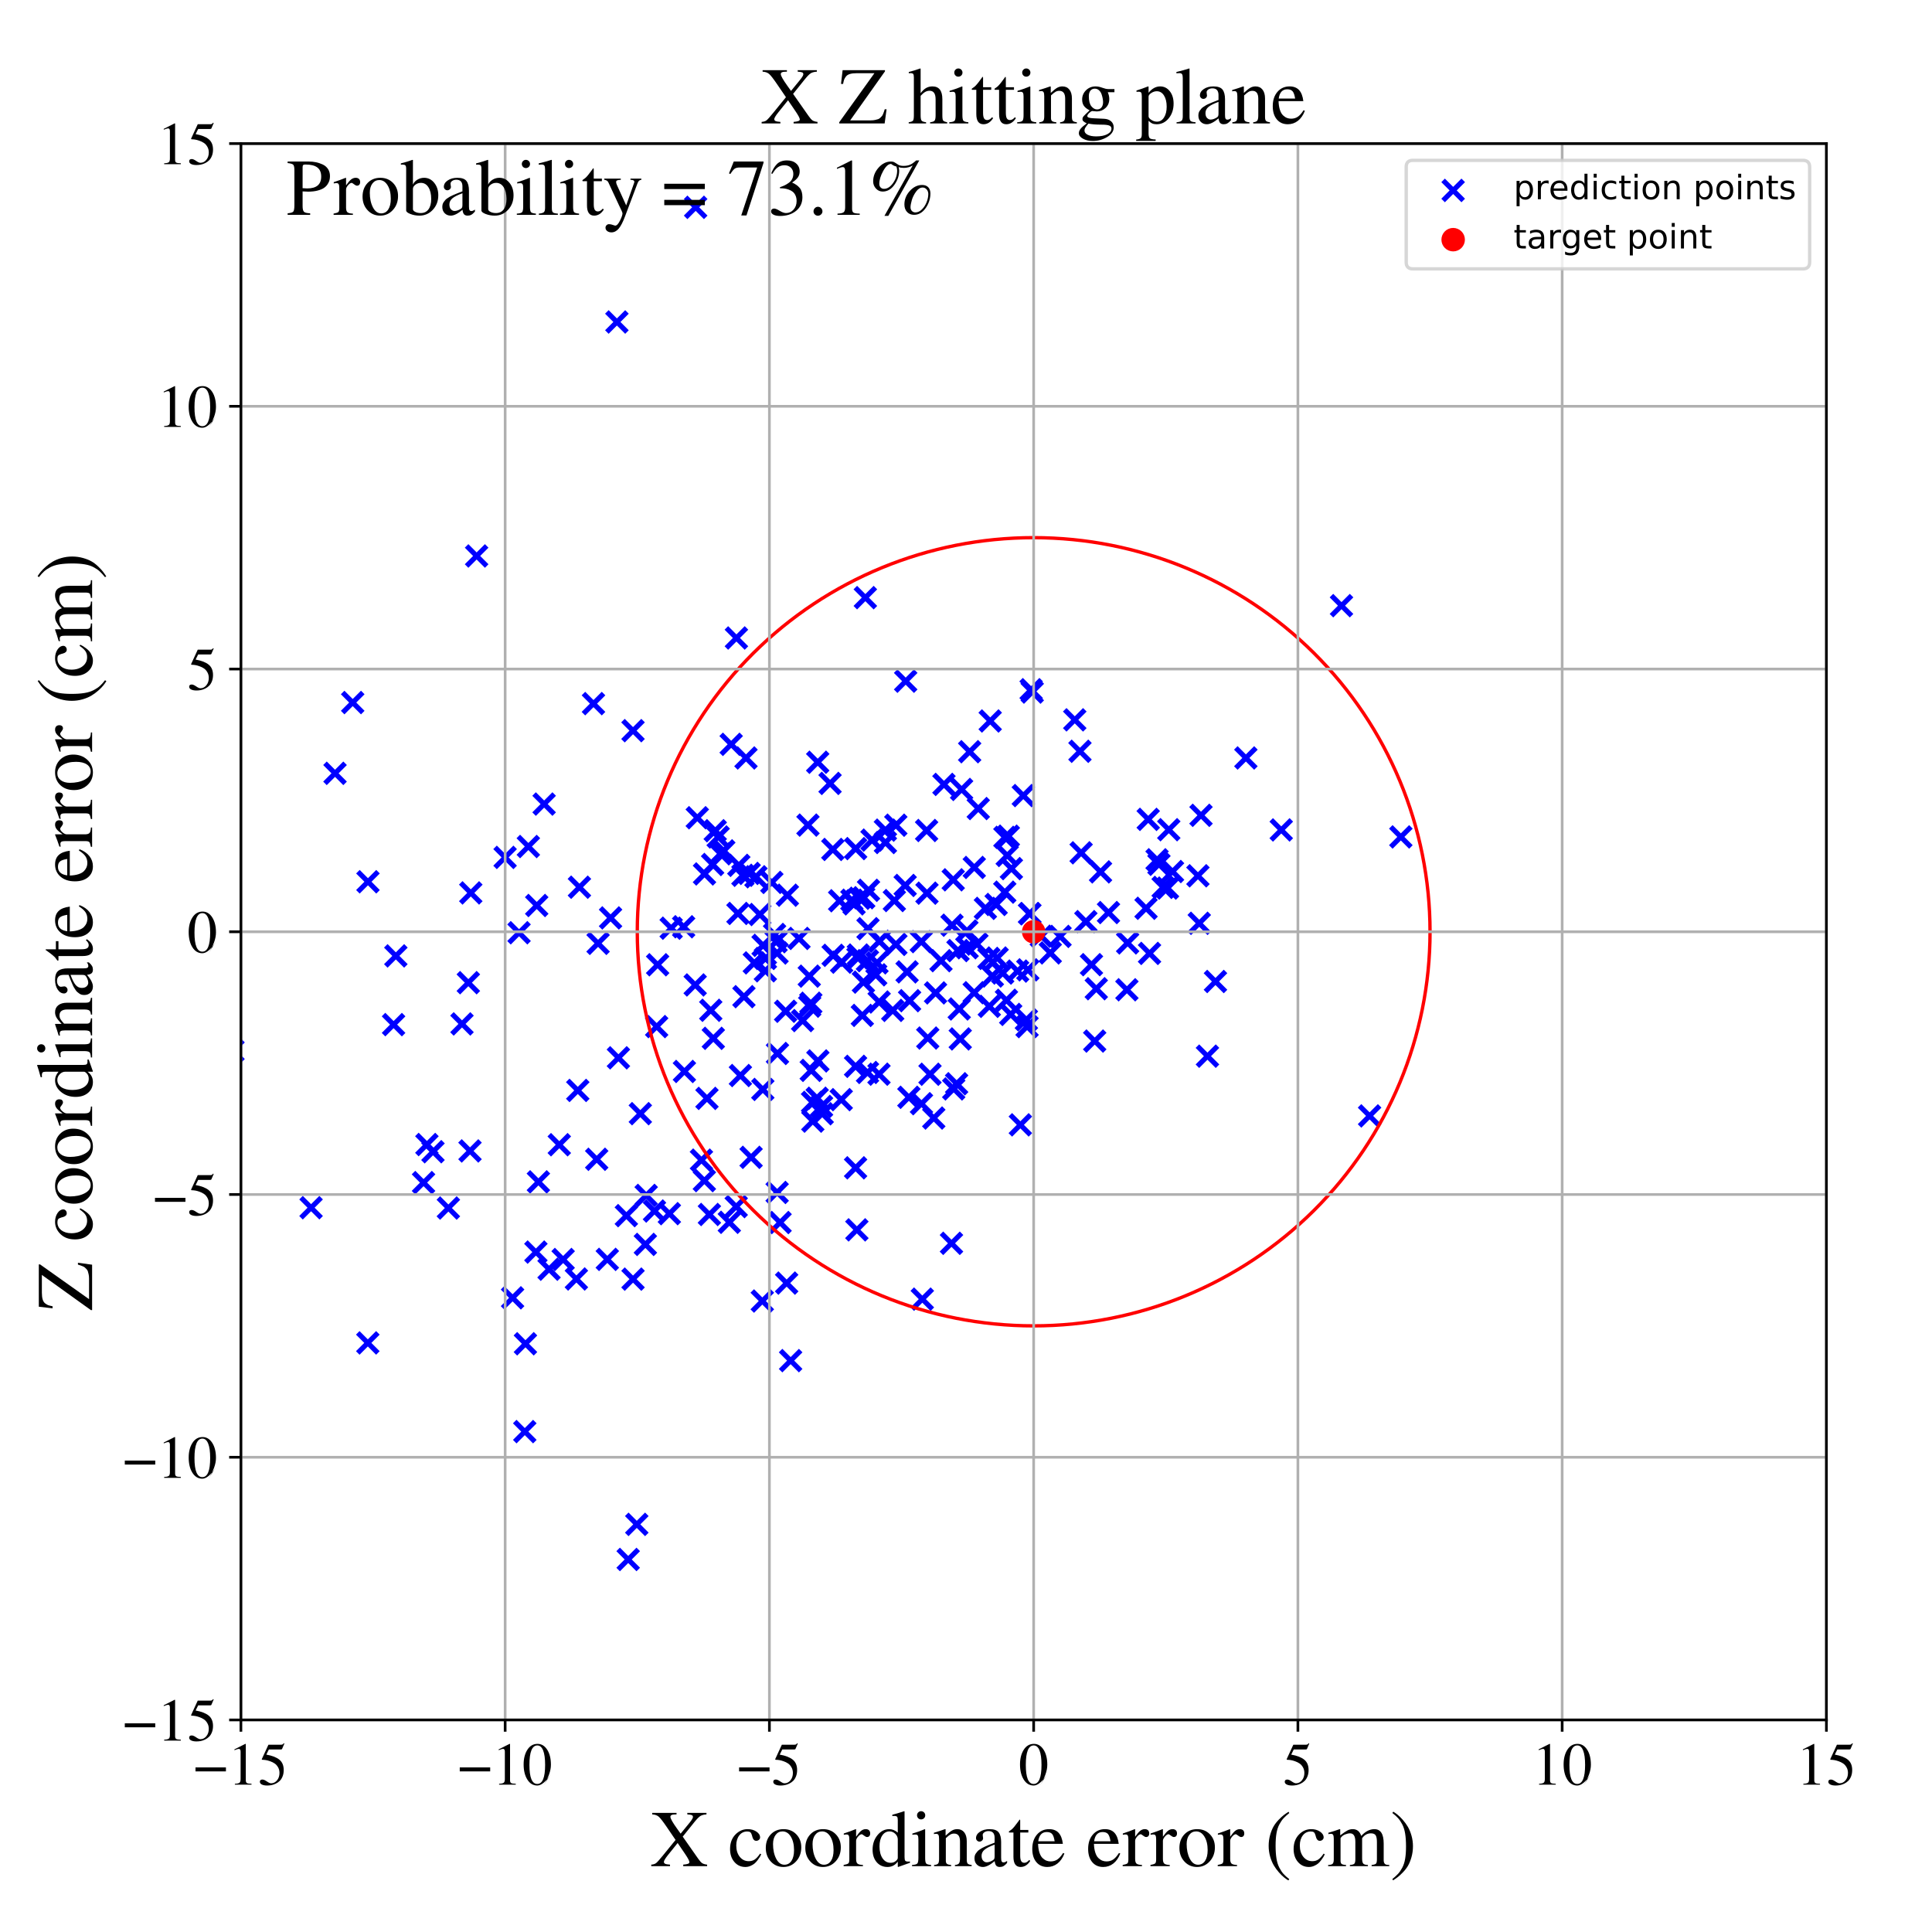 <?xml version="1.0" encoding="utf-8" standalone="no"?>
<!DOCTYPE svg PUBLIC "-//W3C//DTD SVG 1.1//EN"
  "http://www.w3.org/Graphics/SVG/1.1/DTD/svg11.dtd">
<!-- Created with matplotlib (https://matplotlib.org/) -->
<svg height="576pt" version="1.1" viewBox="0 0 576 576" width="576pt" xmlns="http://www.w3.org/2000/svg" xmlns:xlink="http://www.w3.org/1999/xlink">
 <defs>
  <style type="text/css">
*{stroke-linecap:butt;stroke-linejoin:round;}
  </style>
 </defs>
 <g id="figure_1">
  <g id="patch_1">
   <path d="M 0 576 
L 576 576 
L 576 0 
L 0 0 
z
" style="fill:#ffffff;"/>
  </g>
  <g id="axes_1">
   <g id="patch_2">
    <path d="M 71.822 512.784 
L 544.52 512.784 
L 544.52 42.802 
L 71.822 42.802 
z
" style="fill:#ffffff;"/>
   </g>
   <g id="PathCollection_1">
    <defs>
     <path d="M -3 3 
L 3 -3 
M -3 -3 
L 3 3 
" id="mbb62e9f9d6" style="stroke:#0000ff;stroke-width:1.5;"/>
    </defs>
    <g clip-path="url(#p109633f9b6)">
     <use style="fill:#0000ff;stroke:#0000ff;stroke-width:1.5;" x="190.907" xlink:href="#mbb62e9f9d6" y="332.021"/>
     <use style="fill:#0000ff;stroke:#0000ff;stroke-width:1.5;" x="217.439" xlink:href="#mbb62e9f9d6" y="364.414"/>
     <use style="fill:#0000ff;stroke:#0000ff;stroke-width:1.5;" x="257.996" xlink:href="#mbb62e9f9d6" y="178.178"/>
     <use style="fill:#0000ff;stroke:#0000ff;stroke-width:1.5;" x="326.373" xlink:href="#mbb62e9f9d6" y="310.379"/>
     <use style="fill:#0000ff;stroke:#0000ff;stroke-width:1.5;" x="371.44" xlink:href="#mbb62e9f9d6" y="225.975"/>
     <use style="fill:#0000ff;stroke:#0000ff;stroke-width:1.5;" x="255.085" xlink:href="#mbb62e9f9d6" y="348.168"/>
     <use style="fill:#0000ff;stroke:#0000ff;stroke-width:1.5;" x="109.7" xlink:href="#mbb62e9f9d6" y="262.884"/>
     <use style="fill:#0000ff;stroke:#0000ff;stroke-width:1.5;" x="212.462" xlink:href="#mbb62e9f9d6" y="257.74"/>
     <use style="fill:#0000ff;stroke:#0000ff;stroke-width:1.5;" x="160.515" xlink:href="#mbb62e9f9d6" y="352.358"/>
     <use style="fill:#0000ff;stroke:#0000ff;stroke-width:1.5;" x="286.288" xlink:href="#mbb62e9f9d6" y="309.742"/>
     <use style="fill:#0000ff;stroke:#0000ff;stroke-width:1.5;" x="166.745" xlink:href="#mbb62e9f9d6" y="341.283"/>
     <use style="fill:#0000ff;stroke:#0000ff;stroke-width:1.5;" x="358.064" xlink:href="#mbb62e9f9d6" y="243.075"/>
     <use style="fill:#0000ff;stroke:#0000ff;stroke-width:1.5;" x="172.751" xlink:href="#mbb62e9f9d6" y="264.511"/>
     <use style="fill:#0000ff;stroke:#0000ff;stroke-width:1.5;" x="258.784" xlink:href="#mbb62e9f9d6" y="276.87"/>
     <use style="fill:#0000ff;stroke:#0000ff;stroke-width:1.5;" x="300.622" xlink:href="#mbb62e9f9d6" y="249.289"/>
     <use style="fill:#0000ff;stroke:#0000ff;stroke-width:1.5;" x="133.676" xlink:href="#mbb62e9f9d6" y="360.16"/>
     <use style="fill:#0000ff;stroke:#0000ff;stroke-width:1.5;" x="245.135" xlink:href="#mbb62e9f9d6" y="332.052"/>
     <use style="fill:#0000ff;stroke:#0000ff;stroke-width:1.5;" x="256.263" xlink:href="#mbb62e9f9d6" y="267.802"/>
     <use style="fill:#0000ff;stroke:#0000ff;stroke-width:1.5;" x="209.129" xlink:href="#mbb62e9f9d6" y="345.877"/>
     <use style="fill:#0000ff;stroke:#0000ff;stroke-width:1.5;" x="286.692" xlink:href="#mbb62e9f9d6" y="235.36"/>
     <use style="fill:#0000ff;stroke:#0000ff;stroke-width:1.5;" x="188.725" xlink:href="#mbb62e9f9d6" y="217.84"/>
     <use style="fill:#0000ff;stroke:#0000ff;stroke-width:1.5;" x="349.57" xlink:href="#mbb62e9f9d6" y="259.832"/>
     <use style="fill:#0000ff;stroke:#0000ff;stroke-width:1.5;" x="294.821" xlink:href="#mbb62e9f9d6" y="285.732"/>
     <use style="fill:#0000ff;stroke:#0000ff;stroke-width:1.5;" x="195.776" xlink:href="#mbb62e9f9d6" y="306.063"/>
     <use style="fill:#0000ff;stroke:#0000ff;stroke-width:1.5;" x="255.079" xlink:href="#mbb62e9f9d6" y="317.913"/>
     <use style="fill:#0000ff;stroke:#0000ff;stroke-width:1.5;" x="243.844" xlink:href="#mbb62e9f9d6" y="316.299"/>
     <use style="fill:#0000ff;stroke:#0000ff;stroke-width:1.5;" x="345.522" xlink:href="#mbb62e9f9d6" y="257.681"/>
     <use style="fill:#0000ff;stroke:#0000ff;stroke-width:1.5;" x="239.286" xlink:href="#mbb62e9f9d6" y="304.271"/>
     <use style="fill:#0000ff;stroke:#0000ff;stroke-width:1.5;" x="207.262" xlink:href="#mbb62e9f9d6" y="293.645"/>
     <use style="fill:#0000ff;stroke:#0000ff;stroke-width:1.5;" x="126.276" xlink:href="#mbb62e9f9d6" y="352.583"/>
     <use style="fill:#0000ff;stroke:#0000ff;stroke-width:1.5;" x="269.868" xlink:href="#mbb62e9f9d6" y="263.982"/>
     <use style="fill:#0000ff;stroke:#0000ff;stroke-width:1.5;" x="322.33" xlink:href="#mbb62e9f9d6" y="254.253"/>
     <use style="fill:#0000ff;stroke:#0000ff;stroke-width:1.5;" x="240.884" xlink:href="#mbb62e9f9d6" y="245.992"/>
     <use style="fill:#0000ff;stroke:#0000ff;stroke-width:1.5;" x="266.157" xlink:href="#mbb62e9f9d6" y="301.238"/>
     <use style="fill:#0000ff;stroke:#0000ff;stroke-width:1.5;" x="181.062" xlink:href="#mbb62e9f9d6" y="375.465"/>
     <use style="fill:#0000ff;stroke:#0000ff;stroke-width:1.5;" x="225.37" xlink:href="#mbb62e9f9d6" y="261.397"/>
     <use style="fill:#0000ff;stroke:#0000ff;stroke-width:1.5;" x="124.637" xlink:href="#mbb62e9f9d6" y="-1"/>
     <use style="fill:#0000ff;stroke:#0000ff;stroke-width:1.5;" x="127.937" xlink:href="#mbb62e9f9d6" y="-1"/>
     <use style="fill:#0000ff;stroke:#0000ff;stroke-width:1.5;" x="278.922" xlink:href="#mbb62e9f9d6" y="296.021"/>
     <use style="fill:#0000ff;stroke:#0000ff;stroke-width:1.5;" x="212.67" xlink:href="#mbb62e9f9d6" y="309.563"/>
     <use style="fill:#0000ff;stroke:#0000ff;stroke-width:1.5;" x="305.083" xlink:href="#mbb62e9f9d6" y="237.19"/>
     <use style="fill:#0000ff;stroke:#0000ff;stroke-width:1.5;" x="210.774" xlink:href="#mbb62e9f9d6" y="327.471"/>
     <use style="fill:#0000ff;stroke:#0000ff;stroke-width:1.5;" x="267.101" xlink:href="#mbb62e9f9d6" y="281.564"/>
     <use style="fill:#0000ff;stroke:#0000ff;stroke-width:1.5;" x="271.185" xlink:href="#mbb62e9f9d6" y="298.338"/>
     <use style="fill:#0000ff;stroke:#0000ff;stroke-width:1.5;" x="192.653" xlink:href="#mbb62e9f9d6" y="356.398"/>
     <use style="fill:#0000ff;stroke:#0000ff;stroke-width:1.5;" x="303.397" xlink:href="#mbb62e9f9d6" y="289.516"/>
     <use style="fill:#0000ff;stroke:#0000ff;stroke-width:1.5;" x="156.653" xlink:href="#mbb62e9f9d6" y="400.624"/>
     <use style="fill:#0000ff;stroke:#0000ff;stroke-width:1.5;" x="277.267" xlink:href="#mbb62e9f9d6" y="320.274"/>
     <use style="fill:#0000ff;stroke:#0000ff;stroke-width:1.5;" x="211.906" xlink:href="#mbb62e9f9d6" y="301.204"/>
     <use style="fill:#0000ff;stroke:#0000ff;stroke-width:1.5;" x="276.368" xlink:href="#mbb62e9f9d6" y="266.284"/>
     <use style="fill:#0000ff;stroke:#0000ff;stroke-width:1.5;" x="219.49" xlink:href="#mbb62e9f9d6" y="359.735"/>
     <use style="fill:#0000ff;stroke:#0000ff;stroke-width:1.5;" x="285.614" xlink:href="#mbb62e9f9d6" y="283.406"/>
     <use style="fill:#0000ff;stroke:#0000ff;stroke-width:1.5;" x="288.266" xlink:href="#mbb62e9f9d6" y="277.552"/>
     <use style="fill:#0000ff;stroke:#0000ff;stroke-width:1.5;" x="346.771" xlink:href="#mbb62e9f9d6" y="264.559"/>
     <use style="fill:#0000ff;stroke:#0000ff;stroke-width:1.5;" x="187.288" xlink:href="#mbb62e9f9d6" y="464.931"/>
     <use style="fill:#0000ff;stroke:#0000ff;stroke-width:1.5;" x="253.977" xlink:href="#mbb62e9f9d6" y="268.386"/>
     <use style="fill:#0000ff;stroke:#0000ff;stroke-width:1.5;" x="231.375" xlink:href="#mbb62e9f9d6" y="280.761"/>
     <use style="fill:#0000ff;stroke:#0000ff;stroke-width:1.5;" x="342.719" xlink:href="#mbb62e9f9d6" y="284.244"/>
     <use style="fill:#0000ff;stroke:#0000ff;stroke-width:1.5;" x="203.821" xlink:href="#mbb62e9f9d6" y="276.303"/>
     <use style="fill:#0000ff;stroke:#0000ff;stroke-width:1.5;" x="213.239" xlink:href="#mbb62e9f9d6" y="247.67"/>
     <use style="fill:#0000ff;stroke:#0000ff;stroke-width:1.5;" x="255.902" xlink:href="#mbb62e9f9d6" y="284.726"/>
     <use style="fill:#0000ff;stroke:#0000ff;stroke-width:1.5;" x="118.018" xlink:href="#mbb62e9f9d6" y="284.988"/>
     <use style="fill:#0000ff;stroke:#0000ff;stroke-width:1.5;" x="274.977" xlink:href="#mbb62e9f9d6" y="387.322"/>
     <use style="fill:#0000ff;stroke:#0000ff;stroke-width:1.5;" x="250.326" xlink:href="#mbb62e9f9d6" y="268.549"/>
     <use style="fill:#0000ff;stroke:#0000ff;stroke-width:1.5;" x="306.935" xlink:href="#mbb62e9f9d6" y="272.411"/>
     <use style="fill:#0000ff;stroke:#0000ff;stroke-width:1.5;" x="228.182" xlink:href="#mbb62e9f9d6" y="289.427"/>
     <use style="fill:#0000ff;stroke:#0000ff;stroke-width:1.5;" x="250.812" xlink:href="#mbb62e9f9d6" y="327.844"/>
     <use style="fill:#0000ff;stroke:#0000ff;stroke-width:1.5;" x="262.057" xlink:href="#mbb62e9f9d6" y="320.251"/>
     <use style="fill:#0000ff;stroke:#0000ff;stroke-width:1.5;" x="300.289" xlink:href="#mbb62e9f9d6" y="255.05"/>
     <use style="fill:#0000ff;stroke:#0000ff;stroke-width:1.5;" x="257.413" xlink:href="#mbb62e9f9d6" y="292.806"/>
     <use style="fill:#0000ff;stroke:#0000ff;stroke-width:1.5;" x="341.676" xlink:href="#mbb62e9f9d6" y="270.789"/>
     <use style="fill:#0000ff;stroke:#0000ff;stroke-width:1.5;" x="294.95" xlink:href="#mbb62e9f9d6" y="300.027"/>
     <use style="fill:#0000ff;stroke:#0000ff;stroke-width:1.5;" x="139.63" xlink:href="#mbb62e9f9d6" y="292.97"/>
     <use style="fill:#0000ff;stroke:#0000ff;stroke-width:1.5;" x="254.626" xlink:href="#mbb62e9f9d6" y="269.479"/>
     <use style="fill:#0000ff;stroke:#0000ff;stroke-width:1.5;" x="359.988" xlink:href="#mbb62e9f9d6" y="314.884"/>
     <use style="fill:#0000ff;stroke:#0000ff;stroke-width:1.5;" x="167.896" xlink:href="#mbb62e9f9d6" y="375.505"/>
     <use style="fill:#0000ff;stroke:#0000ff;stroke-width:1.5;" x="244.937" xlink:href="#mbb62e9f9d6" y="329.878"/>
     <use style="fill:#0000ff;stroke:#0000ff;stroke-width:1.5;" x="295.217" xlink:href="#mbb62e9f9d6" y="214.95"/>
     <use style="fill:#0000ff;stroke:#0000ff;stroke-width:1.5;" x="99.884" xlink:href="#mbb62e9f9d6" y="230.556"/>
     <use style="fill:#0000ff;stroke:#0000ff;stroke-width:1.5;" x="261.083" xlink:href="#mbb62e9f9d6" y="290.627"/>
     <use style="fill:#0000ff;stroke:#0000ff;stroke-width:1.5;" x="283.673" xlink:href="#mbb62e9f9d6" y="370.673"/>
     <use style="fill:#0000ff;stroke:#0000ff;stroke-width:1.5;" x="290.438" xlink:href="#mbb62e9f9d6" y="295.96"/>
     <use style="fill:#0000ff;stroke:#0000ff;stroke-width:1.5;" x="299.561" xlink:href="#mbb62e9f9d6" y="265.981"/>
     <use style="fill:#0000ff;stroke:#0000ff;stroke-width:1.5;" x="137.738" xlink:href="#mbb62e9f9d6" y="305.268"/>
     <use style="fill:#0000ff;stroke:#0000ff;stroke-width:1.5;" x="142.102" xlink:href="#mbb62e9f9d6" y="165.755"/>
     <use style="fill:#0000ff;stroke:#0000ff;stroke-width:1.5;" x="291.657" xlink:href="#mbb62e9f9d6" y="241.057"/>
     <use style="fill:#0000ff;stroke:#0000ff;stroke-width:1.5;" x="296.991" xlink:href="#mbb62e9f9d6" y="269.653"/>
     <use style="fill:#0000ff;stroke:#0000ff;stroke-width:1.5;" x="241.862" xlink:href="#mbb62e9f9d6" y="319.116"/>
     <use style="fill:#0000ff;stroke:#0000ff;stroke-width:1.5;" x="274.674" xlink:href="#mbb62e9f9d6" y="280.736"/>
     <use style="fill:#0000ff;stroke:#0000ff;stroke-width:1.5;" x="-1" xlink:href="#mbb62e9f9d6" y="244.325"/>
     <use style="fill:#0000ff;stroke:#0000ff;stroke-width:1.5;" x="-1" xlink:href="#mbb62e9f9d6" y="252.733"/>
     <use style="fill:#0000ff;stroke:#0000ff;stroke-width:1.5;" x="270.965" xlink:href="#mbb62e9f9d6" y="327.144"/>
     <use style="fill:#0000ff;stroke:#0000ff;stroke-width:1.5;" x="162.226" xlink:href="#mbb62e9f9d6" y="239.723"/>
     <use style="fill:#0000ff;stroke:#0000ff;stroke-width:1.5;" x="288.343" xlink:href="#mbb62e9f9d6" y="282.559"/>
     <use style="fill:#0000ff;stroke:#0000ff;stroke-width:1.5;" x="291.252" xlink:href="#mbb62e9f9d6" y="281.469"/>
     <use style="fill:#0000ff;stroke:#0000ff;stroke-width:1.5;" x="381.99" xlink:href="#mbb62e9f9d6" y="247.431"/>
     <use style="fill:#0000ff;stroke:#0000ff;stroke-width:1.5;" x="204.051" xlink:href="#mbb62e9f9d6" y="319.441"/>
     <use style="fill:#0000ff;stroke:#0000ff;stroke-width:1.5;" x="160.017" xlink:href="#mbb62e9f9d6" y="269.959"/>
     <use style="fill:#0000ff;stroke:#0000ff;stroke-width:1.5;" x="223.932" xlink:href="#mbb62e9f9d6" y="345.043"/>
     <use style="fill:#0000ff;stroke:#0000ff;stroke-width:1.5;" x="336.187" xlink:href="#mbb62e9f9d6" y="281.12"/>
     <use style="fill:#0000ff;stroke:#0000ff;stroke-width:1.5;" x="278.393" xlink:href="#mbb62e9f9d6" y="333.327"/>
     <use style="fill:#0000ff;stroke:#0000ff;stroke-width:1.5;" x="417.646" xlink:href="#mbb62e9f9d6" y="249.516"/>
     <use style="fill:#0000ff;stroke:#0000ff;stroke-width:1.5;" x="235.715" xlink:href="#mbb62e9f9d6" y="405.652"/>
     <use style="fill:#0000ff;stroke:#0000ff;stroke-width:1.5;" x="242.332" xlink:href="#mbb62e9f9d6" y="334.249"/>
     <use style="fill:#0000ff;stroke:#0000ff;stroke-width:1.5;" x="224.885" xlink:href="#mbb62e9f9d6" y="287.071"/>
     <use style="fill:#0000ff;stroke:#0000ff;stroke-width:1.5;" x="226.526" xlink:href="#mbb62e9f9d6" y="272.648"/>
     <use style="fill:#0000ff;stroke:#0000ff;stroke-width:1.5;" x="234.745" xlink:href="#mbb62e9f9d6" y="266.892"/>
     <use style="fill:#0000ff;stroke:#0000ff;stroke-width:1.5;" x="301.533" xlink:href="#mbb62e9f9d6" y="258.963"/>
     <use style="fill:#0000ff;stroke:#0000ff;stroke-width:1.5;" x="87.826" xlink:href="#mbb62e9f9d6" y="14.117"/>
     <use style="fill:#0000ff;stroke:#0000ff;stroke-width:1.5;" x="316.04" xlink:href="#mbb62e9f9d6" y="279.18"/>
     <use style="fill:#0000ff;stroke:#0000ff;stroke-width:1.5;" x="335.97" xlink:href="#mbb62e9f9d6" y="295.084"/>
     <use style="fill:#0000ff;stroke:#0000ff;stroke-width:1.5;" x="247.47" xlink:href="#mbb62e9f9d6" y="233.562"/>
     <use style="fill:#0000ff;stroke:#0000ff;stroke-width:1.5;" x="263.97" xlink:href="#mbb62e9f9d6" y="247.491"/>
     <use style="fill:#0000ff;stroke:#0000ff;stroke-width:1.5;" x="243.632" xlink:href="#mbb62e9f9d6" y="327.423"/>
     <use style="fill:#0000ff;stroke:#0000ff;stroke-width:1.5;" x="152.823" xlink:href="#mbb62e9f9d6" y="386.929"/>
     <use style="fill:#0000ff;stroke:#0000ff;stroke-width:1.5;" x="304.206" xlink:href="#mbb62e9f9d6" y="335.356"/>
     <use style="fill:#0000ff;stroke:#0000ff;stroke-width:1.5;" x="109.659" xlink:href="#mbb62e9f9d6" y="400.37"/>
     <use style="fill:#0000ff;stroke:#0000ff;stroke-width:1.5;" x="227.27" xlink:href="#mbb62e9f9d6" y="387.881"/>
     <use style="fill:#0000ff;stroke:#0000ff;stroke-width:1.5;" x="262.106" xlink:href="#mbb62e9f9d6" y="298.734"/>
     <use style="fill:#0000ff;stroke:#0000ff;stroke-width:1.5;" x="325.405" xlink:href="#mbb62e9f9d6" y="287.603"/>
     <use style="fill:#0000ff;stroke:#0000ff;stroke-width:1.5;" x="348.456" xlink:href="#mbb62e9f9d6" y="247.363"/>
     <use style="fill:#0000ff;stroke:#0000ff;stroke-width:1.5;" x="228.196" xlink:href="#mbb62e9f9d6" y="285.746"/>
     <use style="fill:#0000ff;stroke:#0000ff;stroke-width:1.5;" x="285.983" xlink:href="#mbb62e9f9d6" y="300.812"/>
     <use style="fill:#0000ff;stroke:#0000ff;stroke-width:1.5;" x="220.743" xlink:href="#mbb62e9f9d6" y="320.655"/>
     <use style="fill:#0000ff;stroke:#0000ff;stroke-width:1.5;" x="259.975" xlink:href="#mbb62e9f9d6" y="250.465"/>
     <use style="fill:#0000ff;stroke:#0000ff;stroke-width:1.5;" x="348.076" xlink:href="#mbb62e9f9d6" y="264.766"/>
     <use style="fill:#0000ff;stroke:#0000ff;stroke-width:1.5;" x="242.243" xlink:href="#mbb62e9f9d6" y="328.654"/>
     <use style="fill:#0000ff;stroke:#0000ff;stroke-width:1.5;" x="231.792" xlink:href="#mbb62e9f9d6" y="314.078"/>
     <use style="fill:#0000ff;stroke:#0000ff;stroke-width:1.5;" x="257.091" xlink:href="#mbb62e9f9d6" y="302.731"/>
     <use style="fill:#0000ff;stroke:#0000ff;stroke-width:1.5;" x="210.042" xlink:href="#mbb62e9f9d6" y="260.551"/>
     <use style="fill:#0000ff;stroke:#0000ff;stroke-width:1.5;" x="283.828" xlink:href="#mbb62e9f9d6" y="275.838"/>
     <use style="fill:#0000ff;stroke:#0000ff;stroke-width:1.5;" x="342.325" xlink:href="#mbb62e9f9d6" y="244.282"/>
     <use style="fill:#0000ff;stroke:#0000ff;stroke-width:1.5;" x="188.73" xlink:href="#mbb62e9f9d6" y="381.353"/>
     <use style="fill:#0000ff;stroke:#0000ff;stroke-width:1.5;" x="255.102" xlink:href="#mbb62e9f9d6" y="252.995"/>
     <use style="fill:#0000ff;stroke:#0000ff;stroke-width:1.5;" x="186.744" xlink:href="#mbb62e9f9d6" y="362.424"/>
     <use style="fill:#0000ff;stroke:#0000ff;stroke-width:1.5;" x="117.341" xlink:href="#mbb62e9f9d6" y="305.475"/>
     <use style="fill:#0000ff;stroke:#0000ff;stroke-width:1.5;" x="65.771" xlink:href="#mbb62e9f9d6" y="280.515"/>
     <use style="fill:#0000ff;stroke:#0000ff;stroke-width:1.5;" x="241.405" xlink:href="#mbb62e9f9d6" y="299.988"/>
     <use style="fill:#0000ff;stroke:#0000ff;stroke-width:1.5;" x="220.009" xlink:href="#mbb62e9f9d6" y="272.328"/>
     <use style="fill:#0000ff;stroke:#0000ff;stroke-width:1.5;" x="344.961" xlink:href="#mbb62e9f9d6" y="256.331"/>
     <use style="fill:#0000ff;stroke:#0000ff;stroke-width:1.5;" x="284.337" xlink:href="#mbb62e9f9d6" y="324.647"/>
     <use style="fill:#0000ff;stroke:#0000ff;stroke-width:1.5;" x="266.639" xlink:href="#mbb62e9f9d6" y="268.487"/>
     <use style="fill:#0000ff;stroke:#0000ff;stroke-width:1.5;" x="140.124" xlink:href="#mbb62e9f9d6" y="343.137"/>
     <use style="fill:#0000ff;stroke:#0000ff;stroke-width:1.5;" x="129.087" xlink:href="#mbb62e9f9d6" y="343.37"/>
     <use style="fill:#0000ff;stroke:#0000ff;stroke-width:1.5;" x="230.928" xlink:href="#mbb62e9f9d6" y="278.597"/>
     <use style="fill:#0000ff;stroke:#0000ff;stroke-width:1.5;" x="223.355" xlink:href="#mbb62e9f9d6" y="260.394"/>
     <use style="fill:#0000ff;stroke:#0000ff;stroke-width:1.5;" x="184.375" xlink:href="#mbb62e9f9d6" y="315.375"/>
     <use style="fill:#0000ff;stroke:#0000ff;stroke-width:1.5;" x="222.408" xlink:href="#mbb62e9f9d6" y="225.977"/>
     <use style="fill:#0000ff;stroke:#0000ff;stroke-width:1.5;" x="214.111" xlink:href="#mbb62e9f9d6" y="249.532"/>
     <use style="fill:#0000ff;stroke:#0000ff;stroke-width:1.5;" x="241.735" xlink:href="#mbb62e9f9d6" y="299.095"/>
     <use style="fill:#0000ff;stroke:#0000ff;stroke-width:1.5;" x="258.611" xlink:href="#mbb62e9f9d6" y="286.412"/>
     <use style="fill:#0000ff;stroke:#0000ff;stroke-width:1.5;" x="274.724" xlink:href="#mbb62e9f9d6" y="329.05"/>
     <use style="fill:#0000ff;stroke:#0000ff;stroke-width:1.5;" x="320.426" xlink:href="#mbb62e9f9d6" y="214.611"/>
     <use style="fill:#0000ff;stroke:#0000ff;stroke-width:1.5;" x="330.482" xlink:href="#mbb62e9f9d6" y="272.061"/>
     <use style="fill:#0000ff;stroke:#0000ff;stroke-width:1.5;" x="261.46" xlink:href="#mbb62e9f9d6" y="287.064"/>
     <use style="fill:#0000ff;stroke:#0000ff;stroke-width:1.5;" x="285.205" xlink:href="#mbb62e9f9d6" y="323.101"/>
     <use style="fill:#0000ff;stroke:#0000ff;stroke-width:1.5;" x="248.297" xlink:href="#mbb62e9f9d6" y="253.252"/>
     <use style="fill:#0000ff;stroke:#0000ff;stroke-width:1.5;" x="243.789" xlink:href="#mbb62e9f9d6" y="227.255"/>
     <use style="fill:#0000ff;stroke:#0000ff;stroke-width:1.5;" x="238.207" xlink:href="#mbb62e9f9d6" y="279.778"/>
     <use style="fill:#0000ff;stroke:#0000ff;stroke-width:1.5;" x="156.459" xlink:href="#mbb62e9f9d6" y="426.814"/>
     <use style="fill:#0000ff;stroke:#0000ff;stroke-width:1.5;" x="399.952" xlink:href="#mbb62e9f9d6" y="180.568"/>
     <use style="fill:#0000ff;stroke:#0000ff;stroke-width:1.5;" x="323.734" xlink:href="#mbb62e9f9d6" y="274.769"/>
     <use style="fill:#0000ff;stroke:#0000ff;stroke-width:1.5;" x="196.067" xlink:href="#mbb62e9f9d6" y="287.63"/>
     <use style="fill:#0000ff;stroke:#0000ff;stroke-width:1.5;" x="154.747" xlink:href="#mbb62e9f9d6" y="278.081"/>
     <use style="fill:#0000ff;stroke:#0000ff;stroke-width:1.5;" x="199.561" xlink:href="#mbb62e9f9d6" y="361.833"/>
     <use style="fill:#0000ff;stroke:#0000ff;stroke-width:1.5;" x="220.266" xlink:href="#mbb62e9f9d6" y="257.993"/>
     <use style="fill:#0000ff;stroke:#0000ff;stroke-width:1.5;" x="248.39" xlink:href="#mbb62e9f9d6" y="284.816"/>
     <use style="fill:#0000ff;stroke:#0000ff;stroke-width:1.5;" x="140.36" xlink:href="#mbb62e9f9d6" y="266.21"/>
     <use style="fill:#0000ff;stroke:#0000ff;stroke-width:1.5;" x="306.002" xlink:href="#mbb62e9f9d6" y="304.02"/>
     <use style="fill:#0000ff;stroke:#0000ff;stroke-width:1.5;" x="163.692" xlink:href="#mbb62e9f9d6" y="378.396"/>
     <use style="fill:#0000ff;stroke:#0000ff;stroke-width:1.5;" x="230.112" xlink:href="#mbb62e9f9d6" y="263.081"/>
     <use style="fill:#0000ff;stroke:#0000ff;stroke-width:1.5;" x="357.541" xlink:href="#mbb62e9f9d6" y="275.267"/>
     <use style="fill:#0000ff;stroke:#0000ff;stroke-width:1.5;" x="231.671" xlink:href="#mbb62e9f9d6" y="284.134"/>
     <use style="fill:#0000ff;stroke:#0000ff;stroke-width:1.5;" x="178.313" xlink:href="#mbb62e9f9d6" y="281.242"/>
     <use style="fill:#0000ff;stroke:#0000ff;stroke-width:1.5;" x="227.5" xlink:href="#mbb62e9f9d6" y="281.847"/>
     <use style="fill:#0000ff;stroke:#0000ff;stroke-width:1.5;" x="207.405" xlink:href="#mbb62e9f9d6" y="61.81"/>
     <use style="fill:#0000ff;stroke:#0000ff;stroke-width:1.5;" x="19.397" xlink:href="#mbb62e9f9d6" y="304.41"/>
     <use style="fill:#0000ff;stroke:#0000ff;stroke-width:1.5;" x="310.439" xlink:href="#mbb62e9f9d6" y="279.116"/>
     <use style="fill:#0000ff;stroke:#0000ff;stroke-width:1.5;" x="150.59" xlink:href="#mbb62e9f9d6" y="255.621"/>
     <use style="fill:#0000ff;stroke:#0000ff;stroke-width:1.5;" x="307.054" xlink:href="#mbb62e9f9d6" y="272.38"/>
     <use style="fill:#0000ff;stroke:#0000ff;stroke-width:1.5;" x="159.772" xlink:href="#mbb62e9f9d6" y="373.29"/>
     <use style="fill:#0000ff;stroke:#0000ff;stroke-width:1.5;" x="289.091" xlink:href="#mbb62e9f9d6" y="224.113"/>
     <use style="fill:#0000ff;stroke:#0000ff;stroke-width:1.5;" x="326.845" xlink:href="#mbb62e9f9d6" y="294.773"/>
     <use style="fill:#0000ff;stroke:#0000ff;stroke-width:1.5;" x="276.259" xlink:href="#mbb62e9f9d6" y="247.599"/>
     <use style="fill:#0000ff;stroke:#0000ff;stroke-width:1.5;" x="321.975" xlink:href="#mbb62e9f9d6" y="223.983"/>
     <use style="fill:#0000ff;stroke:#0000ff;stroke-width:1.5;" x="408.327" xlink:href="#mbb62e9f9d6" y="332.694"/>
     <use style="fill:#0000ff;stroke:#0000ff;stroke-width:1.5;" x="362.378" xlink:href="#mbb62e9f9d6" y="292.617"/>
     <use style="fill:#0000ff;stroke:#0000ff;stroke-width:1.5;" x="267.076" xlink:href="#mbb62e9f9d6" y="246.019"/>
     <use style="fill:#0000ff;stroke:#0000ff;stroke-width:1.5;" x="182.035" xlink:href="#mbb62e9f9d6" y="273.664"/>
     <use style="fill:#0000ff;stroke:#0000ff;stroke-width:1.5;" x="211.495" xlink:href="#mbb62e9f9d6" y="362.083"/>
     <use style="fill:#0000ff;stroke:#0000ff;stroke-width:1.5;" x="92.744" xlink:href="#mbb62e9f9d6" y="360.064"/>
     <use style="fill:#0000ff;stroke:#0000ff;stroke-width:1.5;" x="255.464" xlink:href="#mbb62e9f9d6" y="366.666"/>
     <use style="fill:#0000ff;stroke:#0000ff;stroke-width:1.5;" x="262.172" xlink:href="#mbb62e9f9d6" y="280.631"/>
     <use style="fill:#0000ff;stroke:#0000ff;stroke-width:1.5;" x="270.021" xlink:href="#mbb62e9f9d6" y="203.083"/>
     <use style="fill:#0000ff;stroke:#0000ff;stroke-width:1.5;" x="307.416" xlink:href="#mbb62e9f9d6" y="205.629"/>
     <use style="fill:#0000ff;stroke:#0000ff;stroke-width:1.5;" x="258.639" xlink:href="#mbb62e9f9d6" y="319.738"/>
     <use style="fill:#0000ff;stroke:#0000ff;stroke-width:1.5;" x="295.858" xlink:href="#mbb62e9f9d6" y="290.988"/>
     <use style="fill:#0000ff;stroke:#0000ff;stroke-width:1.5;" x="301.328" xlink:href="#mbb62e9f9d6" y="302.43"/>
     <use style="fill:#0000ff;stroke:#0000ff;stroke-width:1.5;" x="293.783" xlink:href="#mbb62e9f9d6" y="270.815"/>
     <use style="fill:#0000ff;stroke:#0000ff;stroke-width:1.5;" x="177.9" xlink:href="#mbb62e9f9d6" y="345.624"/>
     <use style="fill:#0000ff;stroke:#0000ff;stroke-width:1.5;" x="328.109" xlink:href="#mbb62e9f9d6" y="259.94"/>
     <use style="fill:#0000ff;stroke:#0000ff;stroke-width:1.5;" x="241.274" xlink:href="#mbb62e9f9d6" y="291.027"/>
     <use style="fill:#0000ff;stroke:#0000ff;stroke-width:1.5;" x="189.848" xlink:href="#mbb62e9f9d6" y="454.468"/>
     <use style="fill:#0000ff;stroke:#0000ff;stroke-width:1.5;" x="263.979" xlink:href="#mbb62e9f9d6" y="251.187"/>
     <use style="fill:#0000ff;stroke:#0000ff;stroke-width:1.5;" x="221.492" xlink:href="#mbb62e9f9d6" y="260.957"/>
     <use style="fill:#0000ff;stroke:#0000ff;stroke-width:1.5;" x="298.937" xlink:href="#mbb62e9f9d6" y="290.099"/>
     <use style="fill:#0000ff;stroke:#0000ff;stroke-width:1.5;" x="276.598" xlink:href="#mbb62e9f9d6" y="309.479"/>
     <use style="fill:#0000ff;stroke:#0000ff;stroke-width:1.5;" x="227.421" xlink:href="#mbb62e9f9d6" y="324.798"/>
     <use style="fill:#0000ff;stroke:#0000ff;stroke-width:1.5;" x="200.101" xlink:href="#mbb62e9f9d6" y="276.729"/>
     <use style="fill:#0000ff;stroke:#0000ff;stroke-width:1.5;" x="307.742" xlink:href="#mbb62e9f9d6" y="206.329"/>
     <use style="fill:#0000ff;stroke:#0000ff;stroke-width:1.5;" x="214.797" xlink:href="#mbb62e9f9d6" y="254.543"/>
     <use style="fill:#0000ff;stroke:#0000ff;stroke-width:1.5;" x="258.939" xlink:href="#mbb62e9f9d6" y="265.429"/>
     <use style="fill:#0000ff;stroke:#0000ff;stroke-width:1.5;" x="209.996" xlink:href="#mbb62e9f9d6" y="351.993"/>
     <use style="fill:#0000ff;stroke:#0000ff;stroke-width:1.5;" x="232.568" xlink:href="#mbb62e9f9d6" y="364.48"/>
     <use style="fill:#0000ff;stroke:#0000ff;stroke-width:1.5;" x="255.787" xlink:href="#mbb62e9f9d6" y="285.595"/>
     <use style="fill:#0000ff;stroke:#0000ff;stroke-width:1.5;" x="171.843" xlink:href="#mbb62e9f9d6" y="381.312"/>
     <use style="fill:#0000ff;stroke:#0000ff;stroke-width:1.5;" x="219.554" xlink:href="#mbb62e9f9d6" y="190.204"/>
     <use style="fill:#0000ff;stroke:#0000ff;stroke-width:1.5;" x="270.44" xlink:href="#mbb62e9f9d6" y="289.754"/>
     <use style="fill:#0000ff;stroke:#0000ff;stroke-width:1.5;" x="195.126" xlink:href="#mbb62e9f9d6" y="361.047"/>
     <use style="fill:#0000ff;stroke:#0000ff;stroke-width:1.5;" x="192.409" xlink:href="#mbb62e9f9d6" y="371.003"/>
     <use style="fill:#0000ff;stroke:#0000ff;stroke-width:1.5;" x="280.547" xlink:href="#mbb62e9f9d6" y="286.415"/>
     <use style="fill:#0000ff;stroke:#0000ff;stroke-width:1.5;" x="299.594" xlink:href="#mbb62e9f9d6" y="249.645"/>
     <use style="fill:#0000ff;stroke:#0000ff;stroke-width:1.5;" x="281.428" xlink:href="#mbb62e9f9d6" y="233.861"/>
     <use style="fill:#0000ff;stroke:#0000ff;stroke-width:1.5;" x="69.459" xlink:href="#mbb62e9f9d6" y="313.259"/>
     <use style="fill:#0000ff;stroke:#0000ff;stroke-width:1.5;" x="284.193" xlink:href="#mbb62e9f9d6" y="262.304"/>
     <use style="fill:#0000ff;stroke:#0000ff;stroke-width:1.5;" x="183.924" xlink:href="#mbb62e9f9d6" y="95.994"/>
     <use style="fill:#0000ff;stroke:#0000ff;stroke-width:1.5;" x="231.696" xlink:href="#mbb62e9f9d6" y="355.511"/>
     <use style="fill:#0000ff;stroke:#0000ff;stroke-width:1.5;" x="221.794" xlink:href="#mbb62e9f9d6" y="297.141"/>
     <use style="fill:#0000ff;stroke:#0000ff;stroke-width:1.5;" x="176.941" xlink:href="#mbb62e9f9d6" y="209.774"/>
     <use style="fill:#0000ff;stroke:#0000ff;stroke-width:1.5;" x="217.996" xlink:href="#mbb62e9f9d6" y="221.913"/>
     <use style="fill:#0000ff;stroke:#0000ff;stroke-width:1.5;" x="297.284" xlink:href="#mbb62e9f9d6" y="285.61"/>
     <use style="fill:#0000ff;stroke:#0000ff;stroke-width:1.5;" x="234.225" xlink:href="#mbb62e9f9d6" y="301.498"/>
     <use style="fill:#0000ff;stroke:#0000ff;stroke-width:1.5;" x="105.156" xlink:href="#mbb62e9f9d6" y="209.453"/>
     <use style="fill:#0000ff;stroke:#0000ff;stroke-width:1.5;" x="234.529" xlink:href="#mbb62e9f9d6" y="382.535"/>
     <use style="fill:#0000ff;stroke:#0000ff;stroke-width:1.5;" x="357.144" xlink:href="#mbb62e9f9d6" y="261.105"/>
     <use style="fill:#0000ff;stroke:#0000ff;stroke-width:1.5;" x="172.259" xlink:href="#mbb62e9f9d6" y="325.097"/>
     <use style="fill:#0000ff;stroke:#0000ff;stroke-width:1.5;" x="250.92" xlink:href="#mbb62e9f9d6" y="286.858"/>
     <use style="fill:#0000ff;stroke:#0000ff;stroke-width:1.5;" x="290.468" xlink:href="#mbb62e9f9d6" y="258.619"/>
     <use style="fill:#0000ff;stroke:#0000ff;stroke-width:1.5;" x="215.785" xlink:href="#mbb62e9f9d6" y="253.673"/>
     <use style="fill:#0000ff;stroke:#0000ff;stroke-width:1.5;" x="300.062" xlink:href="#mbb62e9f9d6" y="298.21"/>
     <use style="fill:#0000ff;stroke:#0000ff;stroke-width:1.5;" x="306.43" xlink:href="#mbb62e9f9d6" y="289.146"/>
     <use style="fill:#0000ff;stroke:#0000ff;stroke-width:1.5;" x="207.886" xlink:href="#mbb62e9f9d6" y="243.798"/>
     <use style="fill:#0000ff;stroke:#0000ff;stroke-width:1.5;" x="127.278" xlink:href="#mbb62e9f9d6" y="341.224"/>
     <use style="fill:#0000ff;stroke:#0000ff;stroke-width:1.5;" x="313.127" xlink:href="#mbb62e9f9d6" y="284.102"/>
     <use style="fill:#0000ff;stroke:#0000ff;stroke-width:1.5;" x="257.51" xlink:href="#mbb62e9f9d6" y="267.645"/>
     <use style="fill:#0000ff;stroke:#0000ff;stroke-width:1.5;" x="157.523" xlink:href="#mbb62e9f9d6" y="252.378"/>
     <use style="fill:#0000ff;stroke:#0000ff;stroke-width:1.5;" x="306.21" xlink:href="#mbb62e9f9d6" y="306.067"/>
    </g>
   </g>
   <g id="PathCollection_2">
    <defs>
     <path d="M 0 3 
C 0.796 3 1.559 2.684 2.121 2.121 
C 2.684 1.559 3 0.796 3 0 
C 3 -0.796 2.684 -1.559 2.121 -2.121 
C 1.559 -2.684 0.796 -3 0 -3 
C -0.796 -3 -1.559 -2.684 -2.121 -2.121 
C -2.684 -1.559 -3 -0.796 -3 0 
C -3 0.796 -2.684 1.559 -2.121 2.121 
C -1.559 2.684 -0.796 3 0 3 
z
" id="mdf9d052420" style="stroke:#ff0000;"/>
    </defs>
    <g clip-path="url(#p109633f9b6)">
     <use style="fill:#ff0000;stroke:#ff0000;" x="308.171" xlink:href="#mdf9d052420" y="277.793"/>
    </g>
   </g>
   <g id="patch_3">
    <path clip-path="url(#p109633f9b6)" d="M 308.171 395.288 
C 339.511 395.288 369.572 382.908 391.733 360.875 
C 413.894 338.841 426.346 308.953 426.346 277.793 
C 426.346 246.633 413.894 216.745 391.733 194.711 
C 369.572 172.677 339.511 160.297 308.171 160.297 
C 276.831 160.297 246.77 172.677 224.609 194.711 
C 202.448 216.745 189.997 246.633 189.997 277.793 
C 189.997 308.953 202.448 338.841 224.609 360.875 
C 246.77 382.908 276.831 395.288 308.171 395.288 
z
" style="fill:none;stroke:#ff0000;stroke-linejoin:miter;"/>
   </g>
   <g id="matplotlib.axis_1">
    <g id="xtick_1">
     <g id="line2d_1">
      <path clip-path="url(#p109633f9b6)" d="M 71.822 512.784 
L 71.822 42.802 
" style="fill:none;stroke:#b0b0b0;stroke-linecap:square;stroke-width:0.8;"/>
     </g>
     <g id="line2d_2">
      <defs>
       <path d="M 0 0 
L 0 3.5 
" id="m66616ea137" style="stroke:#000000;stroke-width:0.8;"/>
      </defs>
      <g>
       <use style="stroke:#000000;stroke-width:0.8;" x="71.822" xlink:href="#m66616ea137" y="512.784"/>
      </g>
     </g>
     <g id="text_1">
      <!-- −15 -->
      <defs>
       <path d="M 3 22 
L 3 28.594 
L 53.406 28.594 
L 53.406 22 
z
" id="FreeSerif-8722"/>
       <path d="M 18.297 59.297 
Q 16.5 59.297 11.094 57.094 
L 11.094 58.5 
L 29.094 67.594 
L 29.906 67.406 
L 29.906 7.406 
Q 29.906 3.797 31.703 2.688 
Q 33.5 1.594 39.406 1.5 
L 39.406 0 
L 11.797 0 
L 11.797 1.5 
Q 17.406 1.703 19.344 3.141 
Q 21.297 4.594 21.297 9.297 
L 21.297 54.594 
Q 21.297 59.297 18.297 59.297 
z
" id="FreeSerif-49"/>
       <path d="M 35.703 19.406 
Q 35.703 24.703 33.344 28.797 
Q 31 32.906 27.641 35.156 
Q 24.297 37.406 20.141 38.844 
Q 16 40.297 12.953 40.75 
Q 9.906 41.203 7.594 41.203 
Q 6.406 41.203 6.406 42 
Q 6.406 42.297 6.5 42.5 
L 17.406 66.203 
L 38.297 66.203 
Q 39.906 66.203 40.844 66.703 
Q 41.797 67.203 42.906 68.797 
L 43.797 68.094 
L 40 59.203 
Q 39.594 58.297 37.703 58.297 
L 18.094 58.297 
L 13.906 49.797 
Q 28.5 47.203 35.594 41.344 
Q 42.703 35.5 42.703 24.203 
Q 42.703 18.297 40.844 13.688 
Q 39 9.094 36.141 6.297 
Q 33.297 3.5 29.547 1.703 
Q 25.797 -0.094 22.344 -0.75 
Q 18.906 -1.406 15.406 -1.406 
Q 9.797 -1.406 6.5 0.25 
Q 3.203 1.906 3.203 4.797 
Q 3.203 8.5 7.5 8.5 
Q 10.297 8.5 14.75 5.391 
Q 19.203 2.297 21.797 2.297 
Q 27.703 2.297 31.703 7.25 
Q 35.703 12.203 35.703 19.406 
z
" id="FreeSerif-53"/>
      </defs>
      <g transform="translate(57.746 532.077)scale(0.18 -0.18)">
       <use xlink:href="#FreeSerif-8722"/>
       <use x="56.4" xlink:href="#FreeSerif-49"/>
       <use x="106.4" xlink:href="#FreeSerif-53"/>
      </g>
     </g>
    </g>
    <g id="xtick_2">
     <g id="line2d_3">
      <path clip-path="url(#p109633f9b6)" d="M 150.605 512.784 
L 150.605 42.802 
" style="fill:none;stroke:#b0b0b0;stroke-linecap:square;stroke-width:0.8;"/>
     </g>
     <g id="line2d_4">
      <g>
       <use style="stroke:#000000;stroke-width:0.8;" x="150.605" xlink:href="#m66616ea137" y="512.784"/>
      </g>
     </g>
     <g id="text_2">
      <!-- −10 -->
      <defs>
       <path d="M 47.594 17.797 
Q 35.203 -1.406 25 -1.406 
Q 14.797 -1.406 8.594 8.391 
Q 2.406 18.203 2.406 33.594 
Q 2.406 48.094 8.594 57.844 
Q 14.797 67.594 25.406 67.594 
Q 35.203 67.594 41.391 58 
Q 47.594 48.406 47.594 33 
Q 47.594 17.797 35.203 -1.406 
z
M 25.094 65 
Q 12 65 12 32.703 
Q 12 1.203 25 1.203 
Q 38 1.203 38 32.797 
Q 38 48.5 34.703 56.75 
Q 31.406 65 25.094 65 
z
" id="FreeSerif-48"/>
      </defs>
      <g transform="translate(136.529 532.077)scale(0.18 -0.18)">
       <use xlink:href="#FreeSerif-8722"/>
       <use x="56.4" xlink:href="#FreeSerif-49"/>
       <use x="106.4" xlink:href="#FreeSerif-48"/>
      </g>
     </g>
    </g>
    <g id="xtick_3">
     <g id="line2d_5">
      <path clip-path="url(#p109633f9b6)" d="M 229.388 512.784 
L 229.388 42.802 
" style="fill:none;stroke:#b0b0b0;stroke-linecap:square;stroke-width:0.8;"/>
     </g>
     <g id="line2d_6">
      <g>
       <use style="stroke:#000000;stroke-width:0.8;" x="229.388" xlink:href="#m66616ea137" y="512.784"/>
      </g>
     </g>
     <g id="text_3">
      <!-- −5 -->
      <g transform="translate(219.812 532.077)scale(0.18 -0.18)">
       <use xlink:href="#FreeSerif-8722"/>
       <use x="56.4" xlink:href="#FreeSerif-53"/>
      </g>
     </g>
    </g>
    <g id="xtick_4">
     <g id="line2d_7">
      <path clip-path="url(#p109633f9b6)" d="M 308.171 512.784 
L 308.171 42.802 
" style="fill:none;stroke:#b0b0b0;stroke-linecap:square;stroke-width:0.8;"/>
     </g>
     <g id="line2d_8">
      <g>
       <use style="stroke:#000000;stroke-width:0.8;" x="308.171" xlink:href="#m66616ea137" y="512.784"/>
      </g>
     </g>
     <g id="text_4">
      <!-- 0 -->
      <g transform="translate(303.671 532.077)scale(0.18 -0.18)">
       <use xlink:href="#FreeSerif-48"/>
      </g>
     </g>
    </g>
    <g id="xtick_5">
     <g id="line2d_9">
      <path clip-path="url(#p109633f9b6)" d="M 386.954 512.784 
L 386.954 42.802 
" style="fill:none;stroke:#b0b0b0;stroke-linecap:square;stroke-width:0.8;"/>
     </g>
     <g id="line2d_10">
      <g>
       <use style="stroke:#000000;stroke-width:0.8;" x="386.954" xlink:href="#m66616ea137" y="512.784"/>
      </g>
     </g>
     <g id="text_5">
      <!-- 5 -->
      <g transform="translate(382.454 532.077)scale(0.18 -0.18)">
       <use xlink:href="#FreeSerif-53"/>
      </g>
     </g>
    </g>
    <g id="xtick_6">
     <g id="line2d_11">
      <path clip-path="url(#p109633f9b6)" d="M 465.737 512.784 
L 465.737 42.802 
" style="fill:none;stroke:#b0b0b0;stroke-linecap:square;stroke-width:0.8;"/>
     </g>
     <g id="line2d_12">
      <g>
       <use style="stroke:#000000;stroke-width:0.8;" x="465.737" xlink:href="#m66616ea137" y="512.784"/>
      </g>
     </g>
     <g id="text_6">
      <!-- 10 -->
      <g transform="translate(456.737 532.077)scale(0.18 -0.18)">
       <use xlink:href="#FreeSerif-49"/>
       <use x="50" xlink:href="#FreeSerif-48"/>
      </g>
     </g>
    </g>
    <g id="xtick_7">
     <g id="line2d_13">
      <path clip-path="url(#p109633f9b6)" d="M 544.52 512.784 
L 544.52 42.802 
" style="fill:none;stroke:#b0b0b0;stroke-linecap:square;stroke-width:0.8;"/>
     </g>
     <g id="line2d_14">
      <g>
       <use style="stroke:#000000;stroke-width:0.8;" x="544.52" xlink:href="#m66616ea137" y="512.784"/>
      </g>
     </g>
     <g id="text_7">
      <!-- 15 -->
      <g transform="translate(535.52 532.077)scale(0.18 -0.18)">
       <use xlink:href="#FreeSerif-49"/>
       <use x="50" xlink:href="#FreeSerif-53"/>
      </g>
     </g>
    </g>
    <g id="text_8">
     <!-- X coordinate error (cm) -->
     <defs>
      <path d="M 69.594 66.203 
L 69.594 64.297 
Q 64.703 64 62.047 62.344 
Q 59.406 60.703 54.703 54.906 
L 40.094 36.703 
L 59.297 9.297 
Q 62.297 5 64.297 3.703 
Q 66.297 2.406 70.406 1.906 
L 70.406 0 
L 40.703 0 
L 40.703 1.906 
Q 44.797 2.297 46.594 2.938 
Q 48.406 3.594 48.406 5 
Q 48.406 7.203 43.297 14.797 
L 33.797 28.797 
L 21.906 14 
Q 16.703 7.5 16.703 5.406 
Q 16.703 3.703 18.297 2.953 
Q 19.906 2.203 24.297 1.906 
L 24.297 0 
L 1 0 
L 1 1.906 
Q 4.906 2.203 7 3.797 
Q 9.094 5.406 15.5 13.297 
L 31.203 32.594 
L 20.297 48.594 
Q 13.297 58.906 10.25 61.5 
Q 7.203 64.094 2.203 64.297 
L 2.203 66.203 
L 32.406 66.203 
L 32.406 64.297 
L 29.594 64.203 
Q 24.797 64.094 24.797 61.297 
Q 24.797 58.094 33.297 46.297 
L 37.5 40.406 
L 48.797 54.203 
Q 52.797 59.203 52.797 61.094 
Q 52.797 62.797 51.344 63.438 
Q 49.906 64.094 45.797 64.297 
L 45.797 66.203 
z
" id="FreeSerif-88"/>
      <path id="FreeSerif-32"/>
      <path d="M 2.5 21.297 
Q 2.5 32.406 9.047 39.203 
Q 15.594 46 24.406 46 
Q 30.703 46 35.25 42.953 
Q 39.797 39.906 39.797 35.703 
Q 39.797 34 38.391 32.75 
Q 37 31.5 35 31.5 
Q 31.594 31.5 30.297 36.094 
L 29.703 38.297 
Q 28.906 41.094 27.703 42.094 
Q 26.5 43.094 23.797 43.094 
Q 17.703 43.094 13.953 38.25 
Q 10.203 33.406 10.203 25.703 
Q 10.203 17.094 14.547 11.641 
Q 18.906 6.203 25.703 6.203 
Q 30 6.203 33.094 8.25 
Q 36.203 10.297 39.797 15.594 
L 41.203 14.703 
Q 40.203 12.703 39.453 11.391 
Q 38.703 10.094 36.75 7.5 
Q 34.797 4.906 32.891 3.297 
Q 31 1.703 27.891 0.344 
Q 24.797 -1 21.5 -1 
Q 13.203 -1 7.844 5.25 
Q 2.5 11.5 2.5 21.297 
z
" id="FreeSerif-99"/>
      <path d="M 24.594 46 
Q 34.203 46 40.391 39.594 
Q 46.594 33.203 46.594 23.406 
Q 46.594 13 40.188 6 
Q 33.797 -1 24.391 -1 
Q 15 -1 8.75 5.75 
Q 2.5 12.5 2.5 22.594 
Q 2.5 32.906 8.641 39.453 
Q 14.797 46 24.594 46 
z
M 11.5 27.5 
Q 11.5 16.797 15.391 9.297 
Q 19.297 1.797 25.594 1.797 
Q 31.203 1.797 34.391 6.594 
Q 37.594 11.406 37.594 19.906 
Q 37.594 30.203 33.594 36.703 
Q 29.594 43.203 23.297 43.203 
Q 18 43.203 14.75 38.891 
Q 11.5 34.594 11.5 27.5 
z
" id="FreeSerif-111"/>
      <path d="M 30.094 36.203 
Q 28.594 36.203 26.391 37.953 
Q 24.203 39.703 23.5 39.703 
Q 21.5 39.703 19 36.797 
Q 16.5 33.906 16.5 31.5 
L 16.5 9 
Q 16.5 4.703 18.203 3.203 
Q 19.906 1.703 25 1.5 
L 25 0 
L 1 0 
L 1 1.5 
Q 5.797 2.406 6.938 3.5 
Q 8.094 4.594 8.094 8.406 
L 8.094 33.406 
Q 8.094 36.703 7.344 38.047 
Q 6.594 39.406 4.703 39.406 
Q 3.094 39.406 1.203 39 
L 1.203 40.594 
Q 9.203 43.203 16 46 
L 16.5 45.797 
L 16.5 36.594 
Q 20.203 41.906 22.797 43.953 
Q 25.406 46 28.5 46 
Q 31.094 46 32.547 44.594 
Q 34 43.203 34 40.703 
Q 34 38.594 32.953 37.391 
Q 31.906 36.203 30.094 36.203 
z
" id="FreeSerif-114"/>
      <path d="M 34.203 -1 
L 33.797 -0.703 
L 33.797 5.703 
Q 29 -1 21 -1 
Q 12.703 -1 7.594 4.953 
Q 2.5 10.906 2.5 20.5 
Q 2.5 31.094 8.594 38.547 
Q 14.703 46 23.297 46 
Q 28.703 46 33.797 41.703 
L 33.797 57.297 
Q 33.797 60.406 32.891 61.406 
Q 32 62.406 29.203 62.406 
Q 27.797 62.406 27 62.297 
L 27 63.906 
Q 36.094 66.297 41.703 68.297 
L 42.203 68.094 
L 42.203 11.406 
Q 42.203 7.906 43.047 6.797 
Q 43.906 5.703 46.594 5.703 
Q 47.094 5.703 48.906 5.797 
L 48.906 4.203 
z
M 24.906 4.203 
Q 28.703 4.203 31.25 6.344 
Q 33.797 8.5 33.797 10.203 
L 33.797 33.203 
Q 33.797 37.203 30.688 40.203 
Q 27.594 43.203 23.594 43.203 
Q 17.906 43.203 14.5 38.094 
Q 11.094 33 11.094 24.5 
Q 11.094 15.297 14.891 9.75 
Q 18.703 4.203 24.906 4.203 
z
" id="FreeSerif-100"/>
      <path d="M 6.203 39.297 
Q 4 39.297 2 39 
L 2 40.5 
Q 9 42.5 17.5 46 
L 17.906 45.703 
L 17.906 10.203 
Q 17.906 4.797 19.156 3.344 
Q 20.406 1.906 25.297 1.5 
L 25.297 0 
L 1.594 0 
L 1.594 1.5 
Q 6.797 1.797 8.141 3.297 
Q 9.5 4.797 9.5 10.203 
L 9.5 33.406 
Q 9.5 36.703 8.75 38 
Q 8 39.297 6.203 39.297 
z
M 12.797 68.297 
Q 15 68.297 16.5 66.797 
Q 18 65.297 18 63.203 
Q 18 61 16.5 59.547 
Q 15 58.094 12.797 58.094 
Q 10.703 58.094 9.25 59.594 
Q 7.797 61.094 7.797 63.188 
Q 7.797 65.297 9.297 66.797 
Q 10.797 68.297 12.797 68.297 
z
" id="FreeSerif-105"/>
      <path d="M 1 39.797 
L 1 41.5 
Q 8.406 43.703 14.797 46 
L 15.5 45.797 
L 15.5 37.906 
Q 20.594 42.703 23.547 44.344 
Q 26.5 46 30 46 
Q 35.5 46 38.641 42.047 
Q 41.797 38.094 41.797 31 
L 41.797 8.094 
Q 41.797 4.406 43 3.156 
Q 44.203 1.906 47.906 1.5 
L 47.906 0 
L 27.094 0 
L 27.094 1.5 
Q 30.906 1.797 32.156 3.5 
Q 33.406 5.203 33.406 9.906 
L 33.406 30.797 
Q 33.406 40.5 26.094 40.5 
Q 23.594 40.5 21.5 39.344 
Q 19.406 38.203 15.797 34.797 
L 15.797 6.703 
Q 15.797 4 17.188 2.891 
Q 18.594 1.797 22.406 1.5 
L 22.406 0 
L 1.203 0 
L 1.203 1.5 
Q 5 1.797 6.203 3.25 
Q 7.406 4.703 7.406 9 
L 7.406 33.797 
Q 7.406 37.5 6.594 38.844 
Q 5.797 40.203 3.703 40.203 
Q 1.797 40.203 1 39.797 
z
" id="FreeSerif-110"/>
      <path d="M 2.5 9.703 
Q 2.5 11.5 2.891 13.047 
Q 3.297 14.594 4.297 15.938 
Q 5.297 17.297 6.188 18.391 
Q 7.094 19.5 8.891 20.641 
Q 10.703 21.797 11.891 22.547 
Q 13.094 23.297 15.547 24.344 
Q 18 25.406 19.297 25.953 
Q 20.594 26.5 23.391 27.594 
Q 26.203 28.703 27.5 29.203 
L 27.5 35.297 
Q 27.5 43.594 19.906 43.594 
Q 16.906 43.594 14.797 42.141 
Q 12.703 40.703 12.703 38.703 
Q 12.703 37.906 12.953 36.5 
Q 13.203 35.094 13.203 34.703 
Q 13.203 33 11.844 31.75 
Q 10.5 30.5 8.703 30.5 
Q 7 30.5 5.703 31.797 
Q 4.406 33.094 4.406 34.797 
Q 4.406 39.5 9.25 42.75 
Q 14.094 46 21.203 46 
Q 29.406 46 32.5 42.047 
Q 35.594 38.094 35.594 30 
L 35.594 10.5 
Q 35.594 7.203 36.25 5.953 
Q 36.906 4.703 38.594 4.703 
Q 40.703 4.703 43 6.594 
L 43 4 
Q 40.406 1.094 38.453 0.047 
Q 36.5 -1 34 -1 
Q 30.906 -1 29.453 0.703 
Q 28 2.406 27.594 6.297 
Q 19 -1 13 -1 
Q 8.406 -1 5.453 2 
Q 2.5 5 2.5 9.703 
z
M 27.5 12.297 
L 27.5 26.797 
Q 18.5 23.5 14.891 20.391 
Q 11.297 17.297 11.297 12.906 
Q 11.297 8.797 13.297 6.797 
Q 15.297 4.797 17.594 4.797 
Q 21 4.797 24.906 7.094 
Q 26.5 8 27 9 
Q 27.5 10 27.5 12.297 
z
" id="FreeSerif-97"/>
      <path d="M 25.906 45 
L 25.906 41.797 
L 15.797 41.797 
L 15.797 13.203 
Q 15.797 8.5 17 6.344 
Q 18.203 4.203 21 4.203 
Q 24.094 4.203 27 7.703 
L 28.297 6.594 
Q 23.5 -1 16.297 -1 
Q 7.406 -1 7.406 11.703 
L 7.406 41.797 
L 2.094 41.797 
Q 1.703 42.094 1.703 42.5 
Q 1.703 43 2 43.297 
Q 2.297 43.594 3.141 44.141 
Q 4 44.703 5.203 45.641 
Q 6.406 46.594 8.5 49.094 
Q 10.594 51.594 13.094 55.094 
Q 14.703 57.406 15.094 57.906 
Q 15.797 57.906 15.797 56.594 
L 15.797 45 
z
" id="FreeSerif-116"/>
      <path d="M 9.703 27.703 
Q 9.906 21.406 11.406 16.844 
Q 12.906 12.297 15.297 10.047 
Q 17.703 7.797 20.141 6.844 
Q 22.594 5.906 25.297 5.906 
Q 30.094 5.906 33.641 8.297 
Q 37.203 10.703 40.797 16.406 
L 42.406 15.703 
Q 39.297 7.594 33.797 3.297 
Q 28.297 -1 21.203 -1 
Q 12.594 -1 7.547 5.047 
Q 2.5 11.094 2.5 21.406 
Q 2.5 32.5 8.344 39.25 
Q 14.203 46 23.406 46 
Q 31 46 35.203 41.453 
Q 39.406 36.906 40.5 27.703 
z
M 9.906 30.906 
L 30.297 30.906 
Q 29.297 37.406 27.188 39.906 
Q 25.094 42.406 20.5 42.406 
Q 11.5 42.406 9.906 30.906 
z
" id="FreeSerif-101"/>
      <path d="M 29.203 -17.703 
Q 26.594 -16.094 23.797 -13.844 
Q 21 -11.594 17.453 -7.594 
Q 13.906 -3.594 11.203 0.953 
Q 8.5 5.5 6.641 11.891 
Q 4.797 18.297 4.797 25.203 
Q 4.797 32.406 6.641 38.844 
Q 8.5 45.297 11 49.547 
Q 13.5 53.797 17.344 57.75 
Q 21.203 61.703 23.703 63.594 
Q 26.203 65.5 29.5 67.594 
L 30.406 66 
Q 26 62.406 23.297 59.5 
Q 20.594 56.594 18.094 51.938 
Q 15.594 47.297 14.5 40.844 
Q 13.406 34.406 13.406 25.5 
Q 13.406 16.203 14.5 9.5 
Q 15.594 2.797 18.094 -1.953 
Q 20.594 -6.703 23.297 -9.703 
Q 26 -12.703 30.406 -16.094 
z
" id="FreeSerif-40"/>
      <path d="M 1.297 39.797 
L 1.297 41.5 
Q 8.5 43.5 15.297 46 
L 16 45.797 
L 16 38.297 
Q 22.203 43 25.203 44.5 
Q 28.203 46 31.5 46 
Q 39.406 46 42.094 37.594 
Q 49.906 46 58.406 46 
Q 70 46 70 28.203 
L 70 7.594 
Q 70 2 74.297 1.703 
L 76.906 1.5 
L 76.906 0 
L 55 0 
L 55 1.5 
Q 59.406 2 60.5 3.203 
Q 61.594 4.406 61.594 8.703 
L 61.594 29.797 
Q 61.594 36 60 38.391 
Q 58.406 40.797 54.094 40.797 
Q 47.5 40.797 43.203 34.703 
L 43.203 9.5 
Q 43.203 4.797 44.641 3.188 
Q 46.094 1.594 50.406 1.5 
L 50.406 0 
L 28 0 
L 28 1.5 
Q 32.297 1.797 33.547 3.094 
Q 34.797 4.406 34.797 8.594 
L 34.797 30.297 
Q 34.797 40.797 28.203 40.797 
Q 25.406 40.797 21.953 39.391 
Q 18.5 38 16.406 34.906 
L 16.406 6.703 
Q 16.406 3.797 17.797 2.75 
Q 19.203 1.703 23.203 1.5 
L 23.203 0 
L 1 0 
L 1 1.5 
Q 5.203 1.594 6.594 3 
Q 8 4.406 8 8.5 
L 8 33.797 
Q 8 37.406 7.25 38.797 
Q 6.5 40.203 4.5 40.203 
Q 3 40.203 1.297 39.797 
z
" id="FreeSerif-109"/>
      <path d="M 4.047 67.703 
Q 6.656 66.094 9.453 63.844 
Q 12.25 61.594 15.797 57.594 
Q 19.344 53.594 22.047 49.047 
Q 24.75 44.5 26.594 38.094 
Q 28.453 31.703 28.453 24.797 
Q 28.453 17.594 26.594 11.141 
Q 24.75 4.703 22.25 0.453 
Q 19.75 -3.797 15.891 -7.75 
Q 12.047 -11.703 9.547 -13.594 
Q 7.047 -15.5 3.75 -17.594 
L 2.844 -16 
Q 7.25 -12.406 9.953 -9.5 
Q 12.656 -6.594 15.156 -1.938 
Q 17.656 2.703 18.75 9.141 
Q 19.844 15.594 19.844 24.5 
Q 19.844 33.797 18.75 40.5 
Q 17.656 47.203 15.156 51.953 
Q 12.656 56.703 9.953 59.703 
Q 7.25 62.703 2.844 66.094 
z
" id="FreeSerif-41"/>
     </defs>
     <g transform="translate(193.922 556.375)scale(0.24 -0.24)">
      <use xlink:href="#FreeSerif-88"/>
      <use x="71.4" xlink:href="#FreeSerif-32"/>
      <use x="96.4" xlink:href="#FreeSerif-99"/>
      <use x="140.784" xlink:href="#FreeSerif-111"/>
      <use x="189.884" xlink:href="#FreeSerif-111"/>
      <use x="238.969" xlink:href="#FreeSerif-114"/>
      <use x="273.453" xlink:href="#FreeSerif-100"/>
      <use x="323.353" xlink:href="#FreeSerif-105"/>
      <use x="351.137" xlink:href="#FreeSerif-110"/>
      <use x="400.037" xlink:href="#FreeSerif-97"/>
      <use x="443.522" xlink:href="#FreeSerif-116"/>
      <use x="471.822" xlink:href="#FreeSerif-101"/>
      <use x="516.222" xlink:href="#FreeSerif-32"/>
      <use x="541.222" xlink:href="#FreeSerif-101"/>
      <use x="585.606" xlink:href="#FreeSerif-114"/>
      <use x="620.106" xlink:href="#FreeSerif-114"/>
      <use x="654.59" xlink:href="#FreeSerif-111"/>
      <use x="703.675" xlink:href="#FreeSerif-114"/>
      <use x="738.175" xlink:href="#FreeSerif-32"/>
      <use x="763.175" xlink:href="#FreeSerif-40"/>
      <use x="796.475" xlink:href="#FreeSerif-99"/>
      <use x="840.859" xlink:href="#FreeSerif-109"/>
      <use x="918.759" xlink:href="#FreeSerif-41"/>
     </g>
    </g>
   </g>
   <g id="matplotlib.axis_2">
    <g id="ytick_1">
     <g id="line2d_15">
      <path clip-path="url(#p109633f9b6)" d="M 71.822 512.784 
L 544.52 512.784 
" style="fill:none;stroke:#b0b0b0;stroke-linecap:square;stroke-width:0.8;"/>
     </g>
     <g id="line2d_16">
      <defs>
       <path d="M 0 0 
L -3.5 0 
" id="m5ec32406b3" style="stroke:#000000;stroke-width:0.8;"/>
      </defs>
      <g>
       <use style="stroke:#000000;stroke-width:0.8;" x="71.822" xlink:href="#m5ec32406b3" y="512.784"/>
      </g>
     </g>
     <g id="text_9">
      <!-- −15 -->
      <g transform="translate(36.669 518.931)scale(0.18 -0.18)">
       <use xlink:href="#FreeSerif-8722"/>
       <use x="56.4" xlink:href="#FreeSerif-49"/>
       <use x="106.4" xlink:href="#FreeSerif-53"/>
      </g>
     </g>
    </g>
    <g id="ytick_2">
     <g id="line2d_17">
      <path clip-path="url(#p109633f9b6)" d="M 71.822 434.454 
L 544.52 434.454 
" style="fill:none;stroke:#b0b0b0;stroke-linecap:square;stroke-width:0.8;"/>
     </g>
     <g id="line2d_18">
      <g>
       <use style="stroke:#000000;stroke-width:0.8;" x="71.822" xlink:href="#m5ec32406b3" y="434.454"/>
      </g>
     </g>
     <g id="text_10">
      <!-- −10 -->
      <g transform="translate(36.669 440.6)scale(0.18 -0.18)">
       <use xlink:href="#FreeSerif-8722"/>
       <use x="56.4" xlink:href="#FreeSerif-49"/>
       <use x="106.4" xlink:href="#FreeSerif-48"/>
      </g>
     </g>
    </g>
    <g id="ytick_3">
     <g id="line2d_19">
      <path clip-path="url(#p109633f9b6)" d="M 71.822 356.123 
L 544.52 356.123 
" style="fill:none;stroke:#b0b0b0;stroke-linecap:square;stroke-width:0.8;"/>
     </g>
     <g id="line2d_20">
      <g>
       <use style="stroke:#000000;stroke-width:0.8;" x="71.822" xlink:href="#m5ec32406b3" y="356.123"/>
      </g>
     </g>
     <g id="text_11">
      <!-- −5 -->
      <g transform="translate(45.669 362.27)scale(0.18 -0.18)">
       <use xlink:href="#FreeSerif-8722"/>
       <use x="56.4" xlink:href="#FreeSerif-53"/>
      </g>
     </g>
    </g>
    <g id="ytick_4">
     <g id="line2d_21">
      <path clip-path="url(#p109633f9b6)" d="M 71.822 277.793 
L 544.52 277.793 
" style="fill:none;stroke:#b0b0b0;stroke-linecap:square;stroke-width:0.8;"/>
     </g>
     <g id="line2d_22">
      <g>
       <use style="stroke:#000000;stroke-width:0.8;" x="71.822" xlink:href="#m5ec32406b3" y="277.793"/>
      </g>
     </g>
     <g id="text_12">
      <!-- 0 -->
      <g transform="translate(55.822 283.94)scale(0.18 -0.18)">
       <use xlink:href="#FreeSerif-48"/>
      </g>
     </g>
    </g>
    <g id="ytick_5">
     <g id="line2d_23">
      <path clip-path="url(#p109633f9b6)" d="M 71.822 199.462 
L 544.52 199.462 
" style="fill:none;stroke:#b0b0b0;stroke-linecap:square;stroke-width:0.8;"/>
     </g>
     <g id="line2d_24">
      <g>
       <use style="stroke:#000000;stroke-width:0.8;" x="71.822" xlink:href="#m5ec32406b3" y="199.462"/>
      </g>
     </g>
     <g id="text_13">
      <!-- 5 -->
      <g transform="translate(55.822 205.609)scale(0.18 -0.18)">
       <use xlink:href="#FreeSerif-53"/>
      </g>
     </g>
    </g>
    <g id="ytick_6">
     <g id="line2d_25">
      <path clip-path="url(#p109633f9b6)" d="M 71.822 121.132 
L 544.52 121.132 
" style="fill:none;stroke:#b0b0b0;stroke-linecap:square;stroke-width:0.8;"/>
     </g>
     <g id="line2d_26">
      <g>
       <use style="stroke:#000000;stroke-width:0.8;" x="71.822" xlink:href="#m5ec32406b3" y="121.132"/>
      </g>
     </g>
     <g id="text_14">
      <!-- 10 -->
      <g transform="translate(46.822 127.279)scale(0.18 -0.18)">
       <use xlink:href="#FreeSerif-49"/>
       <use x="50" xlink:href="#FreeSerif-48"/>
      </g>
     </g>
    </g>
    <g id="ytick_7">
     <g id="line2d_27">
      <path clip-path="url(#p109633f9b6)" d="M 71.822 42.802 
L 544.52 42.802 
" style="fill:none;stroke:#b0b0b0;stroke-linecap:square;stroke-width:0.8;"/>
     </g>
     <g id="line2d_28">
      <g>
       <use style="stroke:#000000;stroke-width:0.8;" x="71.822" xlink:href="#m5ec32406b3" y="42.802"/>
      </g>
     </g>
     <g id="text_15">
      <!-- 15 -->
      <g transform="translate(46.822 48.948)scale(0.18 -0.18)">
       <use xlink:href="#FreeSerif-49"/>
       <use x="50" xlink:href="#FreeSerif-53"/>
      </g>
     </g>
    </g>
    <g id="text_16">
     <!-- Z coordinate error (cm) -->
     <defs>
      <path d="M 40.297 3.797 
Q 43.094 3.797 45.391 4.297 
Q 47.703 4.797 49.25 5.297 
Q 50.797 5.797 52.141 7.188 
Q 53.5 8.594 54.141 9.297 
Q 54.797 10 55.594 12.047 
Q 56.406 14.094 56.594 14.688 
Q 56.797 15.297 57.5 17.594 
L 59.797 17.594 
L 57.406 0 
L 1 0 
L 1 1.5 
L 44.703 62.406 
L 22.594 62.406 
Q 17.5 62.406 14.203 61.406 
Q 10.906 60.406 9.25 58.203 
Q 7.594 56 7 54.203 
Q 6.406 52.406 5.797 49.094 
L 3.203 49.094 
L 5.203 66.203 
L 57.797 66.203 
L 57.797 64.703 
L 14.594 3.797 
z
" id="FreeSerif-90"/>
     </defs>
     <g transform="translate(27.46 390.829)rotate(-90)scale(0.24 -0.24)">
      <use xlink:href="#FreeSerif-90"/>
      <use x="61.3" xlink:href="#FreeSerif-32"/>
      <use x="86.3" xlink:href="#FreeSerif-99"/>
      <use x="130.684" xlink:href="#FreeSerif-111"/>
      <use x="179.784" xlink:href="#FreeSerif-111"/>
      <use x="228.869" xlink:href="#FreeSerif-114"/>
      <use x="263.353" xlink:href="#FreeSerif-100"/>
      <use x="313.253" xlink:href="#FreeSerif-105"/>
      <use x="341.037" xlink:href="#FreeSerif-110"/>
      <use x="389.937" xlink:href="#FreeSerif-97"/>
      <use x="433.422" xlink:href="#FreeSerif-116"/>
      <use x="461.722" xlink:href="#FreeSerif-101"/>
      <use x="506.122" xlink:href="#FreeSerif-32"/>
      <use x="531.122" xlink:href="#FreeSerif-101"/>
      <use x="575.506" xlink:href="#FreeSerif-114"/>
      <use x="610.006" xlink:href="#FreeSerif-114"/>
      <use x="644.49" xlink:href="#FreeSerif-111"/>
      <use x="693.575" xlink:href="#FreeSerif-114"/>
      <use x="728.075" xlink:href="#FreeSerif-32"/>
      <use x="753.075" xlink:href="#FreeSerif-40"/>
      <use x="786.375" xlink:href="#FreeSerif-99"/>
      <use x="830.759" xlink:href="#FreeSerif-109"/>
      <use x="908.659" xlink:href="#FreeSerif-41"/>
     </g>
    </g>
   </g>
   <g id="patch_4">
    <path d="M 71.822 512.784 
L 71.822 42.802 
" style="fill:none;stroke:#000000;stroke-linecap:square;stroke-linejoin:miter;stroke-width:0.8;"/>
   </g>
   <g id="patch_5">
    <path d="M 544.52 512.784 
L 544.52 42.802 
" style="fill:none;stroke:#000000;stroke-linecap:square;stroke-linejoin:miter;stroke-width:0.8;"/>
   </g>
   <g id="patch_6">
    <path d="M 71.822 512.784 
L 544.52 512.784 
" style="fill:none;stroke:#000000;stroke-linecap:square;stroke-linejoin:miter;stroke-width:0.8;"/>
   </g>
   <g id="patch_7">
    <path d="M 71.822 42.802 
L 544.52 42.802 
" style="fill:none;stroke:#000000;stroke-linecap:square;stroke-linejoin:miter;stroke-width:0.8;"/>
   </g>
   <g id="text_17">
    <!-- Probability = 73.1% -->
    <defs>
     <path d="M 54.094 48.094 
Q 54.094 45.5 53.5 43.094 
Q 52.906 40.703 51.156 38 
Q 49.406 35.297 46.5 33.344 
Q 43.594 31.406 38.594 30.094 
Q 33.594 28.797 27 28.797 
Q 24 28.797 20.094 29.094 
L 20.094 10.906 
Q 20.094 5.406 21.844 3.75 
Q 23.594 2.094 29.5 1.906 
L 29.5 0 
L 1.5 0 
L 1.5 1.906 
Q 7.203 2.406 8.547 4.047 
Q 9.906 5.703 9.906 12 
L 9.906 55.297 
Q 9.906 60.703 8.5 62.203 
Q 7.094 63.703 1.5 64.297 
L 1.5 66.203 
L 27.906 66.203 
Q 32.406 66.203 36.594 65.344 
Q 40.797 64.5 44.938 62.594 
Q 49.094 60.703 51.594 57 
Q 54.094 53.297 54.094 48.094 
z
M 20.094 59.094 
L 20.094 33.094 
Q 23.594 32.797 25.797 32.797 
Q 43.203 32.797 43.203 47.5 
Q 43.203 55.203 38.391 58.844 
Q 33.594 62.5 23.5 62.5 
Q 21.5 62.5 20.797 61.797 
Q 20.094 61.094 20.094 59.094 
z
" id="FreeSerif-80"/>
     <path d="M 16 68.094 
L 16 37.5 
Q 17.5 41.203 21.391 43.594 
Q 25.297 46 29.906 46 
Q 37.406 46 42.453 39.75 
Q 47.5 33.5 47.5 24.297 
Q 47.5 13.594 40.75 6.297 
Q 34 -1 24.094 -1 
Q 18.094 -1 12.844 1.047 
Q 7.594 3.094 7.594 5.406 
L 7.594 57.297 
Q 7.594 60.406 6.641 61.406 
Q 5.703 62.406 2.703 62.406 
Q 1.594 62.406 1 62.297 
L 1 63.906 
Q 8.703 65.797 15.5 68.297 
z
M 16 32.203 
L 16 7 
Q 16 5.094 18.891 3.641 
Q 21.797 2.203 25.703 2.203 
Q 31.906 2.203 35.297 6.797 
Q 38.703 11.406 38.703 19.703 
Q 38.703 28.797 35.25 34.25 
Q 31.797 39.703 25.906 39.703 
Q 22 39.703 19 37.391 
Q 16 35.094 16 32.203 
z
" id="FreeSerif-98"/>
     <path d="M 1 62.297 
L 1 63.906 
Q 10.906 66.297 16.906 68.297 
L 17.297 68.094 
L 17.297 8.406 
Q 17.297 4.297 18.641 3.047 
Q 20 1.797 24.797 1.5 
L 24.797 0 
L 1.203 0 
L 1.203 1.5 
Q 5.906 1.906 7.406 3.297 
Q 8.906 4.703 8.906 8.703 
L 8.906 56.406 
Q 8.906 59.906 8 61.203 
Q 7.094 62.5 4.703 62.5 
Q 2.703 62.5 1 62.297 
z
" id="FreeSerif-108"/>
     <path d="M 14.203 -13.406 
Q 17 -13.406 20.094 -7.203 
Q 23.203 -1 23.203 1.906 
Q 23.203 3.203 18.797 12 
L 5.594 40.406 
Q 4.406 43 0.5 43.594 
L 0.5 45 
L 21.094 45 
L 21.094 43.5 
Q 17.906 43.406 16.594 42.797 
Q 15.297 42.203 15.297 40.797 
Q 15.297 39.297 16.297 37 
L 27.797 11.703 
L 37.5 39.297 
Q 37.906 40.203 37.906 41 
Q 37.906 43.5 33.094 43.5 
L 33.094 45 
L 46.594 45 
L 46.594 43.5 
Q 44.797 43.297 43.75 42.344 
Q 42.703 41.406 41.797 39 
L 26.406 -1.797 
Q 22.406 -12.594 18.453 -17.188 
Q 14.5 -21.797 9.5 -21.797 
Q 6.297 -21.797 4.188 -20.141 
Q 2.094 -18.5 2.094 -16 
Q 2.094 -14.203 3.391 -12.891 
Q 4.703 -11.594 6.406 -11.594 
Q 8.594 -11.594 11.094 -12.5 
Q 13.594 -13.406 14.203 -13.406 
z
" id="FreeSerif-121"/>
     <path d="M 53.406 38.594 
L 53.406 32 
L 3 32 
L 3 38.594 
z
M 53.406 18.594 
L 53.406 12 
L 3 12 
L 3 18.594 
z
" id="FreeSerif-61"/>
     <path d="M 44.906 66.203 
L 44.906 64.594 
L 23.703 -0.797 
L 17.203 -0.797 
L 37 58.797 
L 15.297 58.797 
Q 11.203 58.797 9.047 57.297 
Q 6.906 55.797 3.703 50.703 
L 2 51.5 
L 7.906 66.203 
z
" id="FreeSerif-55"/>
     <path d="M 8.094 7.797 
Q 10.406 7.797 14.953 5 
Q 19.5 2.203 22.906 2.203 
Q 28.406 2.203 32.203 6.5 
Q 36 10.797 36 17.094 
Q 36 21 34.641 24 
Q 33.297 27 31.188 28.641 
Q 29.094 30.297 26.188 31.344 
Q 23.297 32.406 20.75 32.703 
Q 18.203 33 15.297 33 
L 15.297 34.297 
Q 18.703 35.5 21.141 36.641 
Q 23.594 37.797 26.297 39.75 
Q 29 41.703 30.453 44.5 
Q 31.906 47.297 31.906 50.906 
Q 31.906 55.594 28.844 58.594 
Q 25.797 61.594 20.906 61.594 
Q 16.203 61.594 12.641 59.047 
Q 9.094 56.5 6 51 
L 4.5 51.406 
Q 7.094 58.5 11.547 63.047 
Q 16 67.594 24.203 67.594 
Q 31.094 67.594 35.438 63.797 
Q 39.797 60 39.797 53.906 
Q 39.797 49.797 37.688 46.688 
Q 35.594 43.594 30.406 40.094 
Q 36.406 37.5 39.797 33.453 
Q 43.203 29.406 43.203 21.906 
Q 43.203 11.297 35.344 4.938 
Q 27.5 -1.406 15.594 -1.406 
Q 10.406 -1.406 7.344 0.141 
Q 4.297 1.703 4.297 4.297 
Q 4.297 5.906 5.344 6.844 
Q 6.406 7.797 8.094 7.797 
z
" id="FreeSerif-51"/>
     <path d="M 12.5 10 
Q 14.797 10 16.438 8.297 
Q 18.094 6.594 18.094 4.297 
Q 18.094 2.094 16.391 0.5 
Q 14.703 -1.094 12.406 -1.094 
Q 10.203 -1.094 8.594 0.5 
Q 7 2.094 7 4.297 
Q 7 6.594 8.641 8.297 
Q 10.297 10 12.5 10 
z
" id="FreeSerif-46"/>
     <path d="M 66.906 37.094 
Q 71.797 37.094 74.5 34.297 
Q 77.203 31.5 77.203 26.406 
Q 77.203 20.594 74.891 14.891 
Q 72.594 9.203 68.594 5.094 
Q 63.5 0 56.906 0 
Q 51.5 0 48.203 3.547 
Q 44.906 7.094 44.906 12.906 
Q 44.906 22.297 51.656 29.688 
Q 58.406 37.094 66.906 37.094 
z
M 58.594 3 
Q 62.906 3 66.703 6.797 
Q 70.5 10.594 72.547 15.844 
Q 74.594 21.094 74.594 25.906 
Q 74.594 29.203 72.547 31.547 
Q 70.5 33.906 67.594 33.906 
Q 63 33.906 59.297 28.703 
Q 55.594 23.5 54.047 18.047 
Q 52.5 12.594 52.5 9.406 
Q 52.5 6.594 54.203 4.797 
Q 55.906 3 58.594 3 
z
M 28.203 66.203 
Q 31.297 66.203 33.188 64.844 
Q 35.094 63.5 37.438 62.141 
Q 39.797 60.797 43.906 60.797 
Q 48.594 60.797 52.047 62.297 
Q 55.5 63.797 59.5 67.594 
L 63.406 67.594 
L 24.906 -1.297 
L 20.094 -1.297 
L 55.203 61.297 
Q 50 58.297 44.203 58.297 
Q 40.297 58.297 37.703 59.297 
Q 38.406 56.797 38.406 54.906 
Q 38.406 45.594 32.453 37.25 
Q 26.5 28.906 17.906 28.906 
Q 13 28.906 9.547 32.656 
Q 6.094 36.406 6.094 41.594 
Q 6.094 51.094 12.844 58.641 
Q 19.594 66.203 28.203 66.203 
z
M 28.203 63.203 
Q 23.406 63.203 18.547 54.453 
Q 13.703 45.703 13.703 38.406 
Q 13.703 35.703 15.344 34 
Q 17 32.297 19.594 32.297 
Q 25.703 32.297 30.797 39.438 
Q 35.906 46.594 35.906 55.094 
Q 35.906 57 35 60 
Q 33 60.5 31.641 61.141 
Q 30.297 61.797 29.844 62.188 
Q 29.406 62.594 29 62.891 
Q 28.594 63.203 28.203 63.203 
z
" id="FreeSerif-37"/>
    </defs>
    <g transform="translate(85.393 64.048)scale(0.24 -0.24)">
     <use xlink:href="#FreeSerif-80"/>
     <use x="57.584" xlink:href="#FreeSerif-114"/>
     <use x="92.069" xlink:href="#FreeSerif-111"/>
     <use x="141.153" xlink:href="#FreeSerif-98"/>
     <use x="191.153" xlink:href="#FreeSerif-97"/>
     <use x="234.637" xlink:href="#FreeSerif-98"/>
     <use x="284.622" xlink:href="#FreeSerif-105"/>
     <use x="312.406" xlink:href="#FreeSerif-108"/>
     <use x="338.206" xlink:href="#FreeSerif-105"/>
     <use x="365.975" xlink:href="#FreeSerif-116"/>
     <use x="394.275" xlink:href="#FreeSerif-121"/>
     <use x="441.375" xlink:href="#FreeSerif-32"/>
     <use x="466.375" xlink:href="#FreeSerif-61"/>
     <use x="522.775" xlink:href="#FreeSerif-32"/>
     <use x="547.775" xlink:href="#FreeSerif-55"/>
     <use x="597.775" xlink:href="#FreeSerif-51"/>
     <use x="647.775" xlink:href="#FreeSerif-46"/>
     <use x="672.775" xlink:href="#FreeSerif-49"/>
     <use x="722.775" xlink:href="#FreeSerif-37"/>
    </g>
   </g>
   <g id="text_18">
    <!-- X Z hitting plane -->
    <defs>
     <path d="M 15.797 34.297 
L 15.797 10.203 
Q 15.797 5 17 3.5 
Q 18.203 2 22.594 1.5 
L 22.594 0 
L 1 0 
L 1 1.5 
Q 5.297 2.094 6.344 3.5 
Q 7.406 4.906 7.406 10.203 
L 7.406 57.297 
Q 7.406 60.5 6.547 61.5 
Q 5.703 62.5 2.797 62.5 
Q 2.094 62.5 1.094 62.297 
L 1.094 63.906 
Q 8.203 65.797 15.297 68.297 
L 15.797 68 
L 15.797 37.594 
Q 19.203 42.094 22.641 44.047 
Q 26.094 46 30.5 46 
Q 42.797 46 42.797 30.094 
L 42.797 10.203 
Q 42.797 5 43.75 3.641 
Q 44.703 2.297 48.797 1.5 
L 48.797 0 
L 27.594 0 
L 27.594 1.5 
Q 31.906 1.906 33.156 3.5 
Q 34.406 5.094 34.406 10.203 
L 34.406 30 
Q 34.406 40.594 26.906 40.594 
Q 24 40.594 21.453 39.141 
Q 18.906 37.703 15.797 34.297 
z
" id="FreeSerif-104"/>
     <path d="M 6 5.406 
Q 6 7.297 7.344 8.891 
Q 8.703 10.5 14.906 16.297 
Q 9.906 18.797 7.75 21.891 
Q 5.594 25 5.594 29.703 
Q 5.594 36.5 10.438 41.25 
Q 15.297 46 22.297 46 
Q 26.203 46 30.641 44.344 
Q 35.094 42.703 38 42.703 
L 45.703 42.703 
L 45.703 38.797 
L 37.406 38.797 
Q 39.297 34.5 39.297 30.406 
Q 39.297 23.5 34.641 19.203 
Q 30 14.906 23.703 14.906 
Q 22.5 14.906 18 15.406 
Q 16 14.797 14 12.688 
Q 12 10.594 12 9.094 
Q 12 6.703 19.797 6.406 
L 32.703 5.797 
Q 38.203 5.594 41.5 2.688 
Q 44.797 -0.203 44.797 -4.906 
Q 44.797 -12.094 36.547 -16.938 
Q 28.297 -21.797 18.797 -21.797 
Q 11.703 -21.797 6.594 -18.938 
Q 1.5 -16.094 1.5 -12.094 
Q 1.5 -9.297 3.75 -6.547 
Q 6 -3.797 11.297 0.094 
Q 8.203 1.594 7.094 2.688 
Q 6 3.797 6 5.406 
z
M 13.406 -0.203 
Q 10.297 -3.906 9.391 -5.5 
Q 8.5 -7.094 8.5 -8.797 
Q 8.5 -12.094 12.5 -14.094 
Q 16.5 -16.094 23.094 -16.094 
Q 31.594 -16.094 36.797 -13.391 
Q 42 -10.703 42 -6.406 
Q 42 -3.703 39.203 -2.594 
Q 36.406 -1.5 29.594 -1.5 
Q 19.5 -1.5 13.406 -0.203 
z
M 31.594 26.5 
Q 31.594 28.203 31.188 30.594 
Q 30.797 33 29.797 36.047 
Q 28.797 39.094 26.594 41.141 
Q 24.406 43.203 21.297 43.203 
Q 17.797 43.203 15.844 40.703 
Q 13.906 38.203 13.906 33.797 
Q 13.906 25.203 17.094 21.297 
Q 20.297 17.406 24.094 17.406 
Q 27.594 17.406 29.594 19.844 
Q 31.594 22.297 31.594 26.5 
z
" id="FreeSerif-103"/>
     <path d="M 1.406 39.297 
L 1.406 40.906 
Q 7.703 42.797 15.797 46 
L 16.406 45.797 
L 16.406 38.094 
Q 22.797 46 30.797 46 
Q 38.094 46 42.797 40 
Q 47.5 34 47.5 24.703 
Q 47.5 13.797 41.453 6.391 
Q 35.406 -1 26.5 -1 
Q 23.297 -1 21.141 -0.094 
Q 19 0.797 16.406 3.297 
L 16.406 -12.406 
Q 16.406 -17.094 18 -18.438 
Q 19.594 -19.797 25.203 -19.906 
L 25.203 -21.703 
L 1 -21.703 
L 1 -20 
Q 5.406 -19.594 6.703 -18.297 
Q 8 -17 8 -13.094 
L 8 33.703 
Q 8 37.203 7.203 38.297 
Q 6.406 39.406 3.906 39.406 
Q 2.297 39.406 1.406 39.297 
z
M 16.406 33.406 
L 16.406 8.797 
Q 16.406 6.594 19.844 4.391 
Q 23.297 2.203 26.797 2.203 
Q 32.203 2.203 35.547 7.344 
Q 38.906 12.5 38.906 20.797 
Q 38.906 29.5 35.547 34.75 
Q 32.203 40 26.594 40 
Q 23.094 40 19.75 37.797 
Q 16.406 35.594 16.406 33.406 
z
" id="FreeSerif-112"/>
    </defs>
    <g transform="translate(226.832 36.802)scale(0.24 -0.24)">
     <use xlink:href="#FreeSerif-88"/>
     <use x="71.4" xlink:href="#FreeSerif-32"/>
     <use x="96.4" xlink:href="#FreeSerif-90"/>
     <use x="157.7" xlink:href="#FreeSerif-32"/>
     <use x="182.7" xlink:href="#FreeSerif-104"/>
     <use x="232.5" xlink:href="#FreeSerif-105"/>
     <use x="260.269" xlink:href="#FreeSerif-116"/>
     <use x="288.569" xlink:href="#FreeSerif-116"/>
     <use x="316.869" xlink:href="#FreeSerif-105"/>
     <use x="344.653" xlink:href="#FreeSerif-110"/>
     <use x="393.553" xlink:href="#FreeSerif-103"/>
     <use x="440.253" xlink:href="#FreeSerif-32"/>
     <use x="465.253" xlink:href="#FreeSerif-112"/>
     <use x="515.237" xlink:href="#FreeSerif-108"/>
     <use x="541.037" xlink:href="#FreeSerif-97"/>
     <use x="584.537" xlink:href="#FreeSerif-110"/>
     <use x="633.422" xlink:href="#FreeSerif-101"/>
    </g>
   </g>
   <g id="legend_1">
    <g id="patch_8">
     <path d="M 421.24 80.158 
L 537.52 80.158 
Q 539.52 80.158 539.52 78.158 
L 539.52 49.802 
Q 539.52 47.802 537.52 47.802 
L 421.24 47.802 
Q 419.24 47.802 419.24 49.802 
L 419.24 78.158 
Q 419.24 80.158 421.24 80.158 
z
" style="fill:#ffffff;opacity:0.8;stroke:#cccccc;stroke-linejoin:miter;"/>
    </g>
    <g id="PathCollection_3">
     <g>
      <use style="fill:#0000ff;stroke:#0000ff;stroke-width:1.5;" x="433.24" xlink:href="#mbb62e9f9d6" y="56.775"/>
     </g>
    </g>
    <g id="text_19">
     <!-- prediction points -->
     <defs>
      <path d="M 18.109 8.203 
L 18.109 -20.797 
L 9.078 -20.797 
L 9.078 54.688 
L 18.109 54.688 
L 18.109 46.391 
Q 20.953 51.266 25.266 53.625 
Q 29.594 56 35.594 56 
Q 45.562 56 51.781 48.094 
Q 58.016 40.188 58.016 27.297 
Q 58.016 14.406 51.781 6.484 
Q 45.562 -1.422 35.594 -1.422 
Q 29.594 -1.422 25.266 0.953 
Q 20.953 3.328 18.109 8.203 
z
M 48.688 27.297 
Q 48.688 37.203 44.609 42.844 
Q 40.531 48.484 33.406 48.484 
Q 26.266 48.484 22.188 42.844 
Q 18.109 37.203 18.109 27.297 
Q 18.109 17.391 22.188 11.75 
Q 26.266 6.109 33.406 6.109 
Q 40.531 6.109 44.609 11.75 
Q 48.688 17.391 48.688 27.297 
z
" id="DejaVuSans-112"/>
      <path d="M 41.109 46.297 
Q 39.594 47.172 37.812 47.578 
Q 36.031 48 33.891 48 
Q 26.266 48 22.188 43.047 
Q 18.109 38.094 18.109 28.812 
L 18.109 0 
L 9.078 0 
L 9.078 54.688 
L 18.109 54.688 
L 18.109 46.188 
Q 20.953 51.172 25.484 53.578 
Q 30.031 56 36.531 56 
Q 37.453 56 38.578 55.875 
Q 39.703 55.766 41.062 55.516 
z
" id="DejaVuSans-114"/>
      <path d="M 56.203 29.594 
L 56.203 25.203 
L 14.891 25.203 
Q 15.484 15.922 20.484 11.062 
Q 25.484 6.203 34.422 6.203 
Q 39.594 6.203 44.453 7.469 
Q 49.312 8.734 54.109 11.281 
L 54.109 2.781 
Q 49.266 0.734 44.188 -0.344 
Q 39.109 -1.422 33.891 -1.422 
Q 20.797 -1.422 13.156 6.188 
Q 5.516 13.812 5.516 26.812 
Q 5.516 40.234 12.766 48.109 
Q 20.016 56 32.328 56 
Q 43.359 56 49.781 48.891 
Q 56.203 41.797 56.203 29.594 
z
M 47.219 32.234 
Q 47.125 39.594 43.094 43.984 
Q 39.062 48.391 32.422 48.391 
Q 24.906 48.391 20.391 44.141 
Q 15.875 39.891 15.188 32.172 
z
" id="DejaVuSans-101"/>
      <path d="M 45.406 46.391 
L 45.406 75.984 
L 54.391 75.984 
L 54.391 0 
L 45.406 0 
L 45.406 8.203 
Q 42.578 3.328 38.25 0.953 
Q 33.938 -1.422 27.875 -1.422 
Q 17.969 -1.422 11.734 6.484 
Q 5.516 14.406 5.516 27.297 
Q 5.516 40.188 11.734 48.094 
Q 17.969 56 27.875 56 
Q 33.938 56 38.25 53.625 
Q 42.578 51.266 45.406 46.391 
z
M 14.797 27.297 
Q 14.797 17.391 18.875 11.75 
Q 22.953 6.109 30.078 6.109 
Q 37.203 6.109 41.297 11.75 
Q 45.406 17.391 45.406 27.297 
Q 45.406 37.203 41.297 42.844 
Q 37.203 48.484 30.078 48.484 
Q 22.953 48.484 18.875 42.844 
Q 14.797 37.203 14.797 27.297 
z
" id="DejaVuSans-100"/>
      <path d="M 9.422 54.688 
L 18.406 54.688 
L 18.406 0 
L 9.422 0 
z
M 9.422 75.984 
L 18.406 75.984 
L 18.406 64.594 
L 9.422 64.594 
z
" id="DejaVuSans-105"/>
      <path d="M 48.781 52.594 
L 48.781 44.188 
Q 44.969 46.297 41.141 47.344 
Q 37.312 48.391 33.406 48.391 
Q 24.656 48.391 19.812 42.844 
Q 14.984 37.312 14.984 27.297 
Q 14.984 17.281 19.812 11.734 
Q 24.656 6.203 33.406 6.203 
Q 37.312 6.203 41.141 7.25 
Q 44.969 8.297 48.781 10.406 
L 48.781 2.094 
Q 45.016 0.344 40.984 -0.531 
Q 36.969 -1.422 32.422 -1.422 
Q 20.062 -1.422 12.781 6.344 
Q 5.516 14.109 5.516 27.297 
Q 5.516 40.672 12.859 48.328 
Q 20.219 56 33.016 56 
Q 37.156 56 41.109 55.141 
Q 45.062 54.297 48.781 52.594 
z
" id="DejaVuSans-99"/>
      <path d="M 18.312 70.219 
L 18.312 54.688 
L 36.812 54.688 
L 36.812 47.703 
L 18.312 47.703 
L 18.312 18.016 
Q 18.312 11.328 20.141 9.422 
Q 21.969 7.516 27.594 7.516 
L 36.812 7.516 
L 36.812 0 
L 27.594 0 
Q 17.188 0 13.234 3.875 
Q 9.281 7.766 9.281 18.016 
L 9.281 47.703 
L 2.688 47.703 
L 2.688 54.688 
L 9.281 54.688 
L 9.281 70.219 
z
" id="DejaVuSans-116"/>
      <path d="M 30.609 48.391 
Q 23.391 48.391 19.188 42.75 
Q 14.984 37.109 14.984 27.297 
Q 14.984 17.484 19.156 11.844 
Q 23.344 6.203 30.609 6.203 
Q 37.797 6.203 41.984 11.859 
Q 46.188 17.531 46.188 27.297 
Q 46.188 37.016 41.984 42.703 
Q 37.797 48.391 30.609 48.391 
z
M 30.609 56 
Q 42.328 56 49.016 48.375 
Q 55.719 40.766 55.719 27.297 
Q 55.719 13.875 49.016 6.219 
Q 42.328 -1.422 30.609 -1.422 
Q 18.844 -1.422 12.172 6.219 
Q 5.516 13.875 5.516 27.297 
Q 5.516 40.766 12.172 48.375 
Q 18.844 56 30.609 56 
z
" id="DejaVuSans-111"/>
      <path d="M 54.891 33.016 
L 54.891 0 
L 45.906 0 
L 45.906 32.719 
Q 45.906 40.484 42.875 44.328 
Q 39.844 48.188 33.797 48.188 
Q 26.516 48.188 22.312 43.547 
Q 18.109 38.922 18.109 30.906 
L 18.109 0 
L 9.078 0 
L 9.078 54.688 
L 18.109 54.688 
L 18.109 46.188 
Q 21.344 51.125 25.703 53.562 
Q 30.078 56 35.797 56 
Q 45.219 56 50.047 50.172 
Q 54.891 44.344 54.891 33.016 
z
" id="DejaVuSans-110"/>
      <path id="DejaVuSans-32"/>
      <path d="M 44.281 53.078 
L 44.281 44.578 
Q 40.484 46.531 36.375 47.5 
Q 32.281 48.484 27.875 48.484 
Q 21.188 48.484 17.844 46.438 
Q 14.5 44.391 14.5 40.281 
Q 14.5 37.156 16.891 35.375 
Q 19.281 33.594 26.516 31.984 
L 29.594 31.297 
Q 39.156 29.25 43.188 25.516 
Q 47.219 21.781 47.219 15.094 
Q 47.219 7.469 41.188 3.016 
Q 35.156 -1.422 24.609 -1.422 
Q 20.219 -1.422 15.453 -0.562 
Q 10.688 0.297 5.422 2 
L 5.422 11.281 
Q 10.406 8.688 15.234 7.391 
Q 20.062 6.109 24.812 6.109 
Q 31.156 6.109 34.562 8.281 
Q 37.984 10.453 37.984 14.406 
Q 37.984 18.062 35.516 20.016 
Q 33.062 21.969 24.703 23.781 
L 21.578 24.516 
Q 13.234 26.266 9.516 29.906 
Q 5.812 33.547 5.812 39.891 
Q 5.812 47.609 11.281 51.797 
Q 16.75 56 26.812 56 
Q 31.781 56 36.172 55.266 
Q 40.578 54.547 44.281 53.078 
z
" id="DejaVuSans-115"/>
     </defs>
     <g transform="translate(451.24 59.4)scale(0.1 -0.1)">
      <use xlink:href="#DejaVuSans-112"/>
      <use x="63.477" xlink:href="#DejaVuSans-114"/>
      <use x="104.559" xlink:href="#DejaVuSans-101"/>
      <use x="166.082" xlink:href="#DejaVuSans-100"/>
      <use x="229.559" xlink:href="#DejaVuSans-105"/>
      <use x="257.342" xlink:href="#DejaVuSans-99"/>
      <use x="312.322" xlink:href="#DejaVuSans-116"/>
      <use x="351.531" xlink:href="#DejaVuSans-105"/>
      <use x="379.314" xlink:href="#DejaVuSans-111"/>
      <use x="440.496" xlink:href="#DejaVuSans-110"/>
      <use x="503.875" xlink:href="#DejaVuSans-32"/>
      <use x="535.662" xlink:href="#DejaVuSans-112"/>
      <use x="599.139" xlink:href="#DejaVuSans-111"/>
      <use x="660.32" xlink:href="#DejaVuSans-105"/>
      <use x="688.104" xlink:href="#DejaVuSans-110"/>
      <use x="751.482" xlink:href="#DejaVuSans-116"/>
      <use x="790.691" xlink:href="#DejaVuSans-115"/>
     </g>
    </g>
    <g id="PathCollection_4">
     <g>
      <use style="fill:#ff0000;stroke:#ff0000;" x="433.24" xlink:href="#mdf9d052420" y="71.453"/>
     </g>
    </g>
    <g id="text_20">
     <!-- target point -->
     <defs>
      <path d="M 34.281 27.484 
Q 23.391 27.484 19.188 25 
Q 14.984 22.516 14.984 16.5 
Q 14.984 11.719 18.141 8.906 
Q 21.297 6.109 26.703 6.109 
Q 34.188 6.109 38.703 11.406 
Q 43.219 16.703 43.219 25.484 
L 43.219 27.484 
z
M 52.203 31.203 
L 52.203 0 
L 43.219 0 
L 43.219 8.297 
Q 40.141 3.328 35.547 0.953 
Q 30.953 -1.422 24.312 -1.422 
Q 15.922 -1.422 10.953 3.297 
Q 6 8.016 6 15.922 
Q 6 25.141 12.172 29.828 
Q 18.359 34.516 30.609 34.516 
L 43.219 34.516 
L 43.219 35.406 
Q 43.219 41.609 39.141 45 
Q 35.062 48.391 27.688 48.391 
Q 23 48.391 18.547 47.266 
Q 14.109 46.141 10.016 43.891 
L 10.016 52.203 
Q 14.938 54.109 19.578 55.047 
Q 24.219 56 28.609 56 
Q 40.484 56 46.344 49.844 
Q 52.203 43.703 52.203 31.203 
z
" id="DejaVuSans-97"/>
      <path d="M 45.406 27.984 
Q 45.406 37.75 41.375 43.109 
Q 37.359 48.484 30.078 48.484 
Q 22.859 48.484 18.828 43.109 
Q 14.797 37.75 14.797 27.984 
Q 14.797 18.266 18.828 12.891 
Q 22.859 7.516 30.078 7.516 
Q 37.359 7.516 41.375 12.891 
Q 45.406 18.266 45.406 27.984 
z
M 54.391 6.781 
Q 54.391 -7.172 48.188 -13.984 
Q 42 -20.797 29.203 -20.797 
Q 24.469 -20.797 20.266 -20.094 
Q 16.062 -19.391 12.109 -17.922 
L 12.109 -9.188 
Q 16.062 -11.328 19.922 -12.344 
Q 23.781 -13.375 27.781 -13.375 
Q 36.625 -13.375 41.016 -8.766 
Q 45.406 -4.156 45.406 5.172 
L 45.406 9.625 
Q 42.625 4.781 38.281 2.391 
Q 33.938 0 27.875 0 
Q 17.828 0 11.672 7.656 
Q 5.516 15.328 5.516 27.984 
Q 5.516 40.672 11.672 48.328 
Q 17.828 56 27.875 56 
Q 33.938 56 38.281 53.609 
Q 42.625 51.219 45.406 46.391 
L 45.406 54.688 
L 54.391 54.688 
z
" id="DejaVuSans-103"/>
     </defs>
     <g transform="translate(451.24 74.078)scale(0.1 -0.1)">
      <use xlink:href="#DejaVuSans-116"/>
      <use x="39.209" xlink:href="#DejaVuSans-97"/>
      <use x="100.488" xlink:href="#DejaVuSans-114"/>
      <use x="141.586" xlink:href="#DejaVuSans-103"/>
      <use x="205.062" xlink:href="#DejaVuSans-101"/>
      <use x="266.586" xlink:href="#DejaVuSans-116"/>
      <use x="305.795" xlink:href="#DejaVuSans-32"/>
      <use x="337.582" xlink:href="#DejaVuSans-112"/>
      <use x="401.059" xlink:href="#DejaVuSans-111"/>
      <use x="462.24" xlink:href="#DejaVuSans-105"/>
      <use x="490.023" xlink:href="#DejaVuSans-110"/>
      <use x="553.402" xlink:href="#DejaVuSans-116"/>
     </g>
    </g>
   </g>
  </g>
 </g>
 <defs>
  <clipPath id="p109633f9b6">
   <rect height="469.982" width="472.698" x="71.822" y="42.802"/>
  </clipPath>
 </defs>
</svg>

